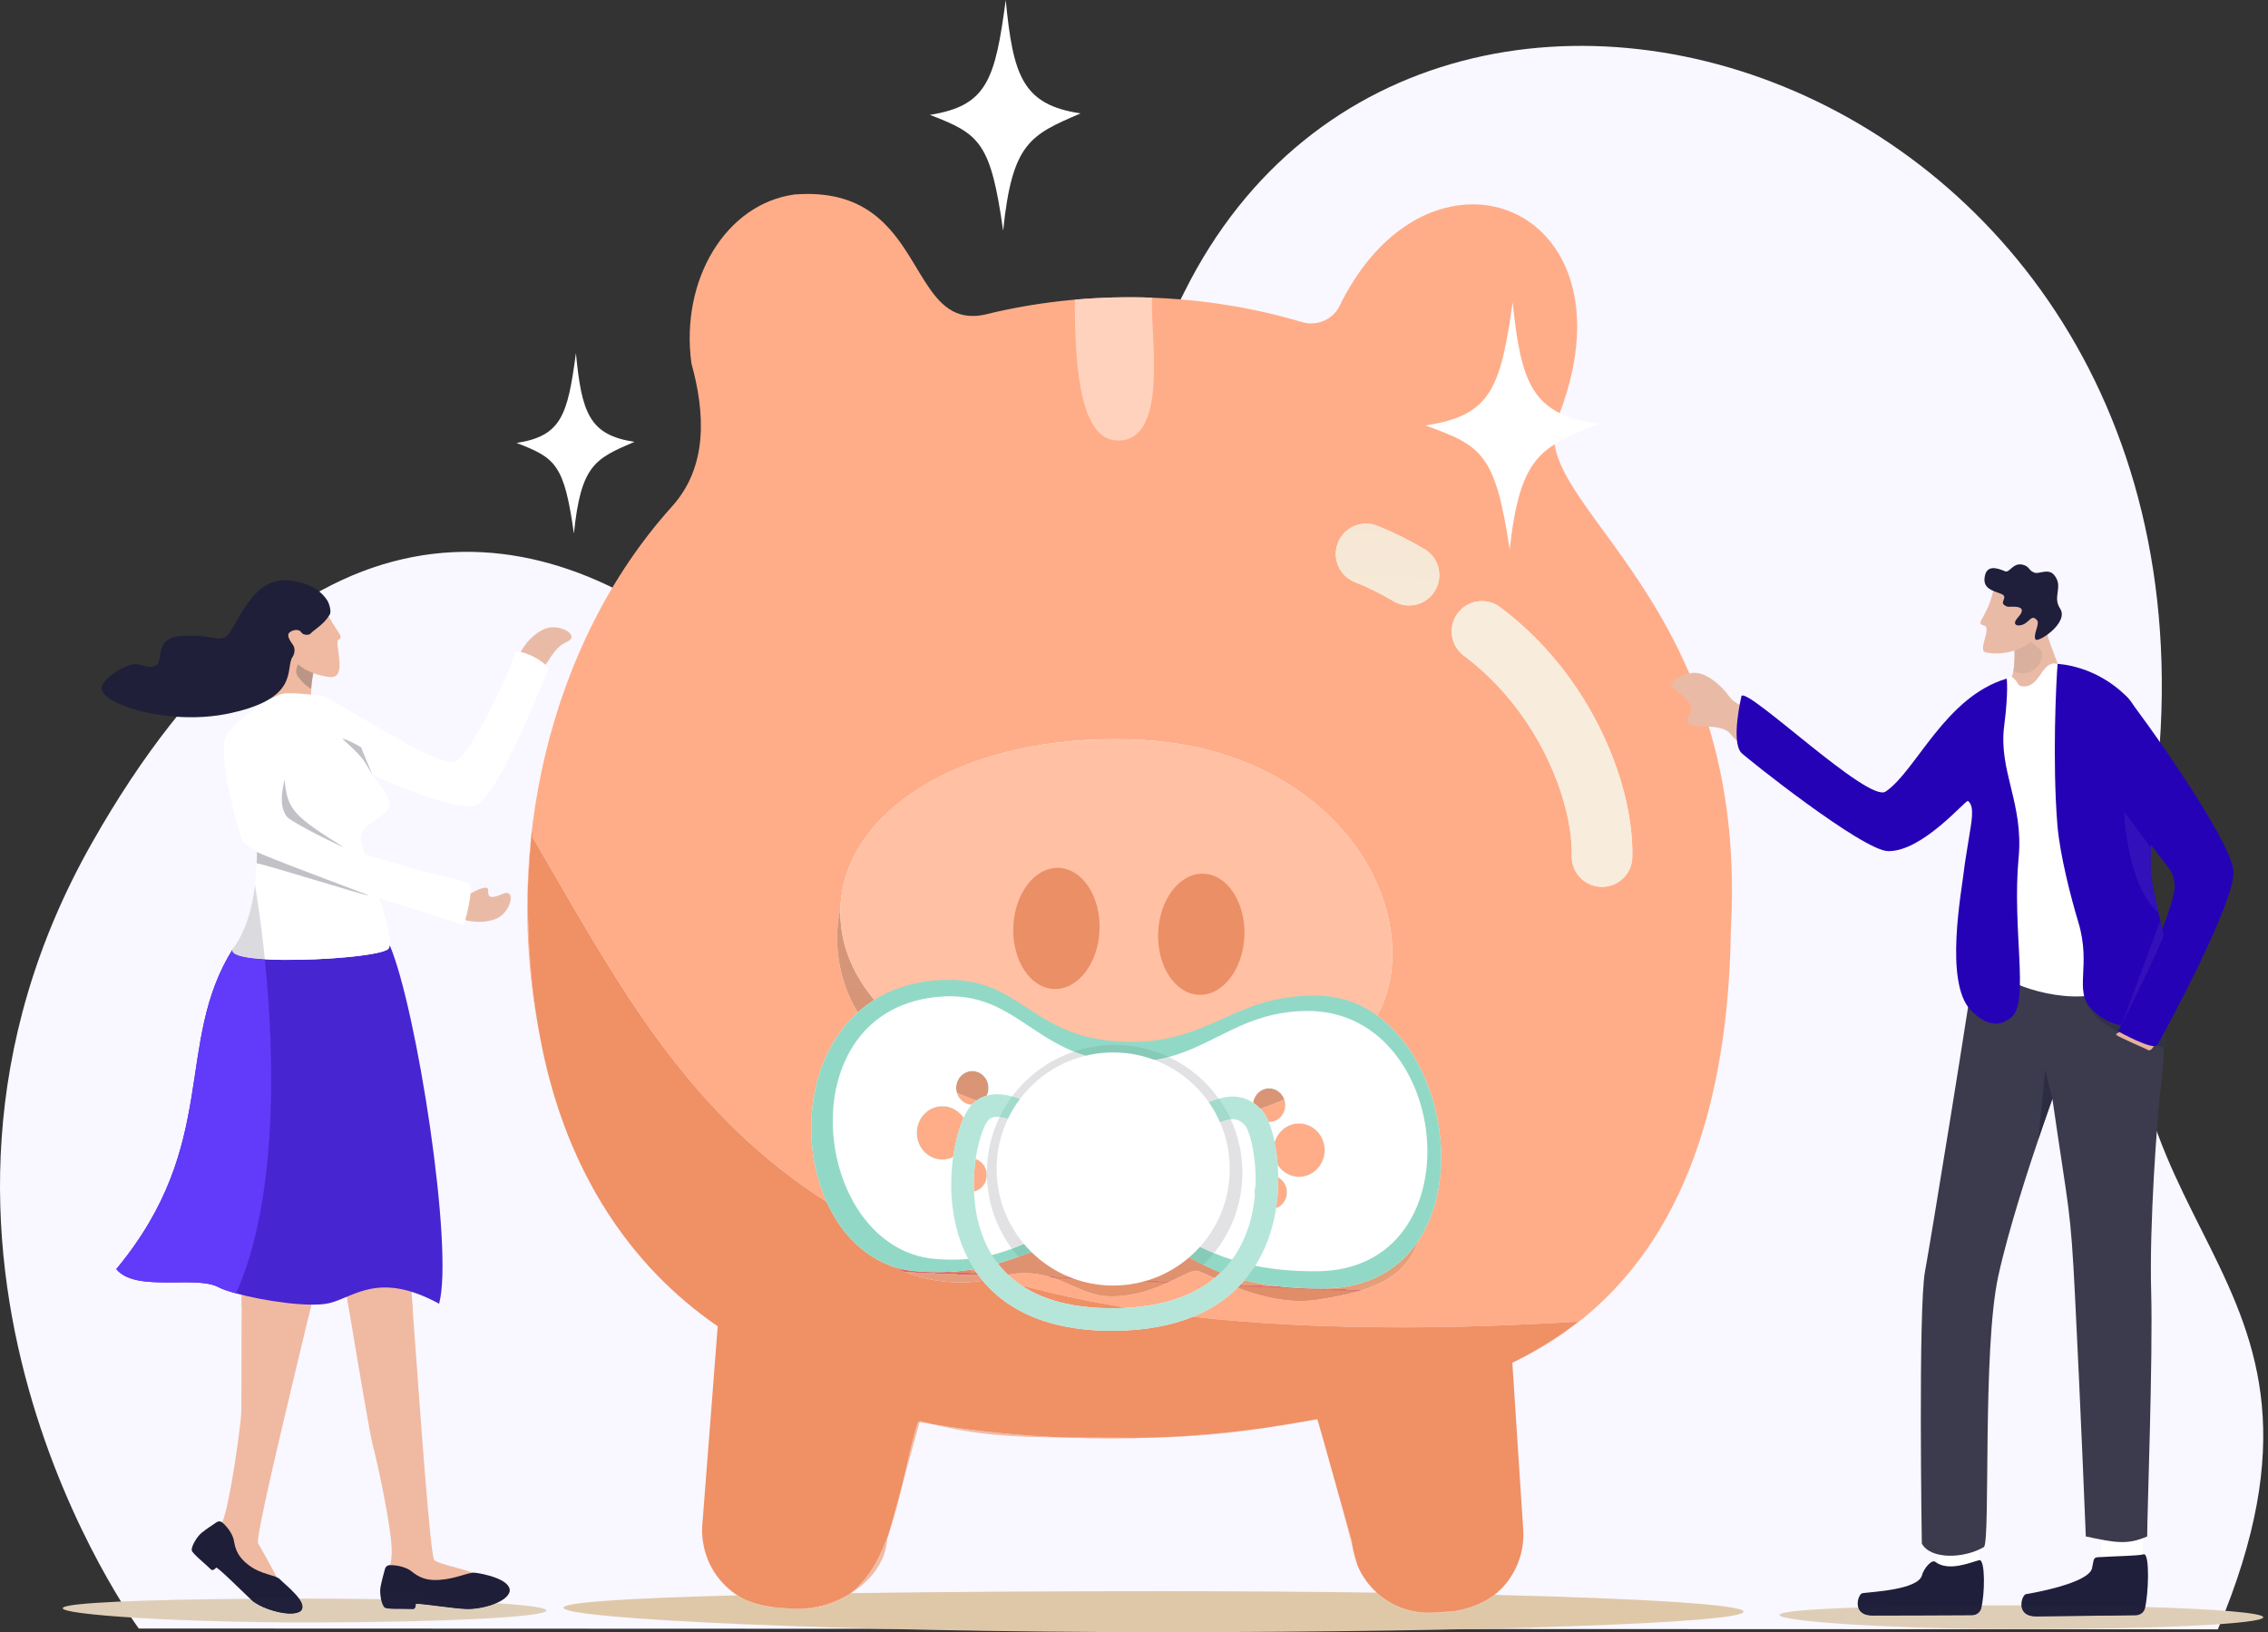 <svg width="371" height="267" viewBox="0 0 371 267" fill="none" xmlns="http://www.w3.org/2000/svg">
<rect x="0" y="0" width="371" height="267" fill="#333333" stroke="none"/>
<path d="M22.704 266.404C22.704 266.404 -22.782 204.721 15.011 137.94C48.544 78.686 87.642 82.736 116.326 106.781C128.543 117.024 163.766 108.044 193.745 47.751C234.629 -34.471 376.347 15.397 350.508 141.899C338.003 203.117 388.564 205.341 362.801 266.535L22.704 266.404Z" fill="#F9F7FF"/>
<path d="M190.193 267C137.715 267 92.171 264.852 92.171 262.999C92.171 262.09 103.175 261.422 120.595 260.977C120.917 261.178 121.25 261.361 121.592 261.528C123.056 262.295 124.698 262.785 126.449 262.922L126.835 262.951C127.739 263.062 128.649 263.125 129.54 263.16C129.556 263.16 129.571 263.162 129.588 263.162C129.865 263.179 130.146 263.19 130.427 263.19C130.464 263.19 130.499 263.19 130.535 263.188L130.69 263.192C130.836 263.195 130.98 263.197 131.124 263.197C134.349 263.197 136.902 262.293 138.96 260.762C138.963 260.76 138.965 260.759 138.969 260.757C139.045 260.71 139.121 260.664 139.194 260.618C154.229 260.402 171.786 260.296 190.193 260.296C202.552 260.296 214.359 260.38 225.191 260.531C227.44 262.585 230.425 263.824 233.663 263.824C233.936 263.824 234.212 263.815 234.489 263.798L234.676 263.785C234.681 263.785 234.685 263.785 234.689 263.785C234.798 263.787 234.905 263.789 235.014 263.789C235.924 263.789 236.837 263.72 237.736 263.584C237.741 263.582 237.747 263.582 237.754 263.58C240.235 263.356 242.491 262.423 244.331 260.992C244.338 260.986 244.347 260.98 244.355 260.975L244.371 260.96C244.401 260.94 244.428 260.918 244.456 260.897C269.092 261.502 285.21 262.509 285.21 263.648C285.21 265.499 242.67 267 190.193 267Z" fill="#DFC8A8"/>
<path d="M235.014 263.789C234.905 263.789 234.798 263.787 234.689 263.785C234.685 263.785 234.681 263.785 234.676 263.785L237.44 263.604C237.545 263.598 237.651 263.589 237.754 263.58C237.747 263.582 237.741 263.582 237.736 263.583C236.837 263.72 235.924 263.789 235.014 263.789ZM131.124 263.197C130.98 263.197 130.836 263.195 130.69 263.191L130.534 263.188C130.558 263.188 130.582 263.188 130.606 263.188C133.311 263.16 136.138 262.365 138.573 260.989L138.61 260.965C138.73 260.897 138.85 260.827 138.969 260.756C138.965 260.758 138.963 260.76 138.96 260.762C136.902 262.293 134.349 263.197 131.124 263.197ZM129.588 263.162C129.571 263.162 129.556 263.16 129.54 263.16C128.649 263.125 127.739 263.062 126.835 262.951L129.401 263.149C129.464 263.154 129.525 263.158 129.588 263.162ZM121.592 261.527C121.25 261.361 120.917 261.178 120.595 260.976C120.022 260.618 119.486 260.2 118.996 259.714C119.776 260.42 120.647 261.032 121.592 261.527ZM244.33 260.991C245.545 260.048 246.577 258.889 247.374 257.575C247.361 257.601 247.346 257.625 247.329 257.65C246.593 258.946 245.606 260.026 244.456 260.897C244.428 260.917 244.401 260.94 244.371 260.96L244.354 260.975C244.347 260.98 244.338 260.986 244.33 260.991ZM118.816 259.549C118.781 259.516 118.746 259.483 118.711 259.448C117.857 258.641 117.141 257.715 116.563 256.711L116.557 256.7C116.533 256.659 116.509 256.619 116.485 256.58C116.48 256.569 116.474 256.556 116.467 256.545C116.496 256.597 116.526 256.648 116.555 256.7C116.631 256.824 116.707 256.95 116.783 257.074C116.82 257.135 116.857 257.196 116.901 257.257C116.936 257.31 116.973 257.366 117.008 257.419C117.075 257.521 117.145 257.621 117.217 257.723C117.284 257.817 117.354 257.907 117.424 258C117.495 258.09 117.565 258.183 117.637 258.272C117.783 258.451 117.933 258.625 118.084 258.797L118.105 258.821C118.332 259.072 118.571 259.316 118.816 259.549ZM248.995 253.28C249.002 253.241 249.01 253.202 249.017 253.161C249.01 253.2 249.002 253.241 248.995 253.28ZM221.19 252.755C220.445 249.944 219.327 245.82 218.267 241.974L218.262 241.956C218.251 241.917 218.24 241.88 218.23 241.843L221.126 252.067C221.127 252.091 221.127 252.113 221.133 252.133C221.131 252.158 221.137 252.182 221.137 252.202C221.142 252.248 221.144 252.293 221.15 252.339C221.155 252.427 221.166 252.518 221.176 252.605L221.177 252.638C221.181 252.677 221.187 252.716 221.19 252.755ZM249.093 252.636C249.1 252.575 249.108 252.514 249.115 252.453C249.119 252.416 249.123 252.379 249.126 252.342C249.124 252.35 249.124 252.357 249.124 252.365C249.119 252.431 249.11 252.498 249.102 252.566C249.099 252.59 249.097 252.614 249.093 252.636ZM249.132 252.281C249.136 252.244 249.139 252.206 249.143 252.169C249.147 252.137 249.148 252.108 249.152 252.076L249.15 252.1C249.145 252.159 249.139 252.22 249.132 252.281ZM249.161 251.96C249.161 251.958 249.161 251.954 249.161 251.952C249.163 251.952 249.163 251.95 249.163 251.95C249.163 251.952 249.161 251.956 249.161 251.96ZM249.184 251.544C249.187 251.479 249.189 251.416 249.191 251.351C249.197 251.096 249.195 250.839 249.185 250.58C249.195 250.839 249.197 251.096 249.191 251.35C249.189 251.416 249.187 251.479 249.184 251.544ZM114.849 250.499C114.834 249.804 114.869 249.105 114.967 248.412L114.888 249.414C114.871 249.651 114.856 249.885 114.851 250.118C114.849 250.246 114.849 250.372 114.849 250.499ZM145.528 250.41L147.577 242.976C147.577 242.98 147.577 242.984 147.575 242.985C146.991 245.481 146.348 248.018 145.53 250.407C145.53 250.409 145.53 250.409 145.528 250.41ZM249.147 249.93V249.917C249.147 249.92 249.147 249.924 249.147 249.926V249.93ZM248.568 241.037L248.512 240.19C248.514 240.229 248.518 240.268 248.52 240.305L248.566 241.018C248.566 241.024 248.566 241.031 248.568 241.037ZM248.361 237.862L248.096 233.812L248.111 234.035L248.278 236.583L248.361 237.86V237.862ZM181.719 235.309C179.222 235.309 176.729 235.259 174.245 235.157C176.794 235.178 179.564 235.176 182.668 235.189C182.797 235.191 182.93 235.193 183.064 235.193C183.119 235.193 183.176 235.193 183.234 235.193C183.565 235.196 183.897 235.198 184.234 235.2C184.288 235.2 184.343 235.202 184.398 235.202C184.448 235.202 184.498 235.2 184.548 235.2C184.602 235.202 184.657 235.202 184.713 235.202C184.763 235.202 184.813 235.202 184.862 235.202C185.025 235.202 185.188 235.202 185.349 235.202C185.8 235.202 186.242 235.2 186.68 235.196C186.891 235.194 187.096 235.194 187.303 235.193C187.697 235.185 188.089 235.183 188.473 235.174C188.708 235.169 188.941 235.165 189.172 235.159C189.198 235.157 189.222 235.157 189.248 235.157C189.228 235.157 189.207 235.159 189.187 235.159H189.172C186.687 235.259 184.201 235.309 181.719 235.309ZM207.184 233.542C207.274 233.529 207.365 233.514 207.457 233.499C207.951 233.421 208.446 233.346 208.949 233.262C208.997 233.255 209.042 233.249 209.088 233.242C209.382 233.194 209.678 233.144 209.972 233.096C210.271 233.046 210.569 233 210.866 232.948C211.242 232.885 211.619 232.821 211.998 232.758C212.342 232.699 212.688 232.641 213.037 232.582C213.153 232.562 213.272 232.543 213.392 232.521C213.46 232.508 213.532 232.495 213.605 232.484C213.996 232.417 214.394 232.349 214.795 232.281C215.023 232.24 215.257 232.199 215.49 232.16V232.164H215.489C212.784 232.682 210.055 233.135 207.309 233.523C207.289 233.525 207.267 233.53 207.246 233.534C207.224 233.536 207.204 233.54 207.184 233.542ZM152.484 232.967C152.482 232.965 152.478 232.965 152.476 232.965L152.465 232.963C151.813 232.858 151.118 232.747 150.43 232.628L150.478 232.453C151.154 232.636 151.816 232.806 152.465 232.961L152.478 232.965C152.48 232.965 152.482 232.965 152.484 232.967ZM247.971 231.902L247.387 222.937V222.938L247.431 223.599C247.44 223.745 247.453 223.911 247.464 224.098C247.475 224.284 247.49 224.492 247.503 224.717L247.527 225.068C247.547 225.372 247.568 225.703 247.592 226.057L247.619 226.496L247.649 226.954L247.682 227.435L247.747 228.454L247.782 228.988C247.814 229.439 247.843 229.907 247.875 230.387L247.891 230.68L247.95 231.569L247.971 231.902ZM116.707 225.967C116.709 225.952 116.709 225.937 116.711 225.924L116.884 223.671L117.029 221.818L117.09 221.003L117.199 219.605L117.267 218.745L117.339 217.804L117.404 216.969V216.967H117.406L116.884 223.671L116.707 225.967ZM247.956 222.65C251.739 220.727 255.139 218.57 258.197 216.188L258.173 216.192C247.777 216.828 238.118 217.135 229.127 217.135C216.552 217.135 205.281 216.536 195.144 215.404C195.233 215.369 195.323 215.331 195.412 215.294C198.091 214.166 200.315 212.681 202.12 210.965C202.225 210.866 202.327 210.766 202.428 210.666C205.388 211.786 209.016 212.82 212.734 212.82C213.699 212.82 214.669 212.75 215.636 212.594C223.696 211.3 229.645 209.608 232.037 202.934C239.104 192.27 235.641 173.678 225.308 166.159C225.483 165.808 225.65 165.454 225.809 165.094C226.617 163.411 227.179 161.587 227.487 159.619C227.58 159.059 227.645 158.497 227.685 157.931C227.709 157.619 227.728 157.301 227.741 156.981C228.393 140.754 213.172 122.081 185.728 120.979C184.587 120.933 183.459 120.91 182.344 120.91C156.642 120.91 138.107 132.917 137.482 148.469C137.48 148.525 137.479 148.58 137.477 148.636C137.188 149.861 137.016 151.115 136.965 152.394C136.774 157.151 137.917 161.616 140.318 165.617C132.047 173.073 130.791 186.807 135.225 196.624C129.719 193.109 124.89 189.23 120.553 185.056C119.554 184.093 118.58 183.115 117.629 182.122C117.042 181.502 116.457 180.881 115.89 180.254L115.888 180.251C108.304 171.935 102.24 162.659 96.407 152.888C95.462 151.302 94.519 149.704 93.583 148.098C91.439 144.429 89.303 140.71 87.106 136.955C87.105 136.169 87.084 135.836 87.05 135.836C86.887 135.836 86.423 143.503 86.345 145.356L86.344 145.409C86.344 145.43 86.343 145.45 86.34 145.468L86.335 145.696C86.331 145.975 86.331 146.251 86.334 146.528C86.333 146.713 86.332 146.899 86.331 147.084C86.332 147.175 86.333 147.266 86.334 147.352C86.336 147.661 86.338 147.966 86.341 148.273C86.345 148.746 86.353 149.22 86.366 149.689C86.366 149.845 86.368 150 86.374 150.157C86.375 150.211 86.374 150.264 86.379 150.318C86.383 150.531 86.388 150.741 86.398 150.952C86.403 151.137 86.411 151.327 86.416 151.512C86.421 151.679 86.426 151.845 86.432 152.011C86.442 152.348 86.456 152.681 86.472 153.01C86.479 153.245 86.492 153.479 86.505 153.711C86.512 153.929 86.525 154.149 86.535 154.365C86.561 154.835 86.59 155.304 86.621 155.772V155.776C86.697 156.944 86.789 158.103 86.895 159.252C86.895 159.268 86.897 159.285 86.9 159.3C86.925 159.546 86.949 159.791 86.974 160.035C87.005 160.385 87.042 160.732 87.08 161.078C87.102 161.3 87.127 161.524 87.152 161.746C87.167 161.881 87.182 162.014 87.2 162.149C87.228 162.398 87.258 162.648 87.291 162.894C87.36 163.445 87.432 163.992 87.507 164.539C87.517 164.63 87.53 164.72 87.543 164.809C87.59 165.144 87.639 165.478 87.692 165.809C87.734 166.089 87.776 166.366 87.82 166.643C87.878 167.013 87.936 167.383 88 167.753C88.084 168.261 88.175 168.771 88.269 169.276C88.293 169.4 88.314 169.524 88.338 169.646C88.368 169.803 88.398 169.956 88.427 170.11C88.554 170.761 88.684 171.406 88.822 172.047C88.825 172.062 88.828 172.081 88.833 172.099C88.866 172.258 88.901 172.417 88.94 172.578C88.958 172.683 88.983 172.785 89.008 172.89C89.024 172.966 89.04 173.042 89.06 173.118C89.128 173.416 89.196 173.711 89.265 174.005C89.267 174.029 89.273 174.055 89.281 174.079C89.342 174.325 89.399 174.577 89.46 174.822C89.487 174.935 89.515 175.05 89.545 175.161C89.606 175.41 89.669 175.656 89.733 175.902L89.741 175.934C89.849 176.359 89.962 176.78 90.079 177.2C90.109 177.32 90.142 177.44 90.179 177.559C90.209 177.673 90.24 177.788 90.273 177.903H90.276C90.312 178.036 90.348 178.169 90.387 178.298C90.424 178.424 90.46 178.555 90.499 178.681C90.557 178.884 90.619 179.086 90.68 179.287L90.731 179.452C90.862 179.881 90.993 180.308 91.131 180.735C91.215 181.003 91.302 181.271 91.389 181.541C91.44 181.698 91.499 181.85 91.55 182.003C91.57 182.064 91.589 182.122 91.609 182.179C91.64 182.27 91.674 182.356 91.705 182.445C91.798 182.713 91.891 182.983 91.984 183.251C92.058 183.458 92.132 183.664 92.207 183.867C90.46 179.158 89.147 174.26 88.266 169.276H88.269C82.266 139.116 89.714 105.412 109.787 83.005C115.871 76.398 115.335 67.514 113.1 59.427C111.249 45.683 118.805 33.318 129.978 31.813C130.721 31.756 131.437 31.728 132.123 31.728C133.422 31.728 134.62 31.828 135.731 32.013C140.174 32.75 143.188 34.86 145.501 37.439C148.768 41.087 150.637 45.668 153.168 48.637C154.455 50.148 155.913 51.241 157.82 51.577C158.224 51.649 158.652 51.688 159.101 51.688C159.731 51.688 160.408 51.612 161.136 51.455C165.71 50.322 170.41 49.532 175.163 49.081C175.385 49.059 175.605 49.039 175.829 49.02C176.066 49 176.301 48.978 176.539 48.959C176.778 48.939 177.014 48.92 177.253 48.904C177.476 48.889 177.704 48.87 177.929 48.855C177.953 48.852 177.976 48.85 178 48.85C178.003 48.85 178.005 48.85 178.009 48.85C178.27 48.831 178.532 48.819 178.795 48.802C180.771 48.687 182.753 48.63 184.733 48.63C185.979 48.63 187.223 48.652 188.468 48.698C191.415 48.806 194.356 49.044 197.274 49.407C202.622 50.074 207.892 51.169 212.974 52.688C213.471 52.836 213.976 52.906 214.477 52.906C216.293 52.906 218.027 51.965 218.979 50.34C220.491 47.195 222.218 44.52 224.084 42.288C227.709 37.953 231.862 35.294 235.988 34.128C237.649 33.658 239.303 33.429 240.919 33.429C253.175 33.429 263.128 46.607 255.1 67.684C251.65 74.525 258.757 81.462 266.698 93.017C275.232 105.432 284.731 123.181 283.143 151.877C283.078 156.645 282.812 161.407 282.298 166.094C279.675 189.85 270.565 211.681 247.956 222.65ZM242.422 98.331C240.914 98.331 239.424 99.018 238.451 100.318C236.813 102.509 237.262 105.613 239.451 107.251C242.437 109.483 245.042 112.058 247.272 114.82C250.615 118.96 253.105 123.528 254.734 127.886C255.549 130.064 256.148 132.186 256.54 134.161C256.932 136.132 257.113 137.957 257.113 139.515C257.113 139.682 257.111 139.842 257.108 140.001C257.041 142.736 259.202 145.008 261.937 145.075C261.978 145.077 262.02 145.077 262.061 145.077C264.74 145.077 266.944 142.939 267.01 140.245C267.016 140.003 267.019 139.761 267.019 139.515C267.017 136.435 266.557 133.122 265.672 129.67C265.006 127.084 264.094 124.421 262.933 121.748C261.19 117.736 258.884 113.694 255.973 109.865C253.061 106.04 249.542 102.427 245.384 99.318C244.493 98.652 243.452 98.331 242.422 98.331ZM223.466 85.666C221.492 85.666 219.626 86.855 218.857 88.802C217.853 91.346 219.101 94.222 221.645 95.226C223.764 96.064 225.879 97.116 227.959 98.349C228.752 98.82 229.623 99.042 230.481 99.042C232.172 99.042 233.82 98.177 234.746 96.617C236.142 94.263 235.365 91.225 233.012 89.829C230.523 88.354 227.942 87.064 225.284 86.013C224.686 85.779 224.071 85.666 223.466 85.666ZM115.962 215.937C112.484 213.434 109.33 210.616 106.494 207.543C109.328 210.586 112.479 213.387 115.962 215.937ZM184.35 213.936C180.07 213.241 176.014 212.441 172.165 211.54L172.159 211.539C170.408 211.13 168.702 210.699 167.036 210.25C166.315 209.764 165.659 209.242 165.06 208.689C165.002 208.636 164.943 208.582 164.886 208.529C165.871 208.346 166.786 208.266 167.642 208.266C173.524 208.266 176.713 212.003 181.529 212.058C181.599 212.06 181.671 212.06 181.742 212.06C185.354 212.06 188.373 211.013 190.718 209.967C193.06 208.921 194.73 207.874 195.639 207.874C195.711 207.874 195.78 207.88 195.843 207.894C196.335 208.002 197.322 208.473 198.671 209.085C197.03 210.438 195.007 211.594 192.487 212.454C190.207 213.228 187.517 213.757 184.35 213.936ZM208.74 197.654C208.99 196.04 209.095 194.459 209.095 192.956C209.095 192.834 209.093 192.712 209.093 192.59C209.944 193.05 210.524 193.975 210.524 195.041C210.524 196.252 209.779 197.278 208.74 197.654ZM205.276 195.592C205.24 195.413 205.222 195.23 205.222 195.041C205.222 194.716 205.276 194.404 205.375 194.115C205.355 194.601 205.322 195.095 205.276 195.592ZM159.321 194.921C159.304 194.531 159.297 194.145 159.297 193.76C159.297 192.296 159.411 190.883 159.602 189.587C160.626 189.931 161.377 190.906 161.434 192.072V192.105C161.434 192.159 161.436 192.211 161.436 192.263C161.416 193.573 160.513 194.664 159.321 194.921ZM212.499 192.521C211.042 192.521 209.759 191.747 209.006 190.573C208.907 189.218 208.727 187.958 208.496 186.831C209.034 185.061 210.622 183.776 212.499 183.776C214.817 183.776 216.696 185.734 216.696 188.151C216.696 190.562 214.817 192.521 212.499 192.521ZM154.159 189.695C151.84 189.695 149.96 187.735 149.96 185.32C149.96 182.904 151.84 180.95 154.159 180.95C155.599 180.95 156.871 181.706 157.627 182.858C157.468 183.209 157.319 183.584 157.174 183.985C156.723 185.23 156.335 186.712 156.054 188.365C156.002 188.67 155.954 188.981 155.91 189.295C155.377 189.55 154.784 189.695 154.159 189.695ZM92.893 185.675C92.863 185.601 92.834 185.524 92.804 185.446C92.705 185.191 92.609 184.932 92.51 184.675C92.507 184.668 92.504 184.658 92.501 184.651C92.504 184.66 92.507 184.668 92.51 184.675C92.637 185.01 92.764 185.344 92.893 185.675ZM207.603 183.555C207.585 183.555 207.568 183.553 207.551 183.553C207.55 183.547 207.548 183.543 207.546 183.538C207.398 183.179 207.246 182.85 207.074 182.545C206.902 182.24 206.719 181.957 206.468 181.678C206.372 181.571 206.272 181.465 206.172 181.366C207.533 180.907 208.84 180.397 210.095 179.838C210.201 180.134 210.258 180.456 210.258 180.791C210.258 182.318 209.069 183.555 207.603 183.555ZM158.951 180.726C157.794 180.68 156.825 179.861 156.509 178.749C157.546 179.201 158.622 179.628 159.737 180.029C159.458 180.23 159.193 180.463 158.951 180.726Z" fill="#FFAD88"/>
<path d="M139.15 260.618C142.182 258.275 144.116 254.559 145.529 250.41L145.12 251.895V251.897C144.839 255.534 142.424 258.603 139.194 260.618C139.18 260.618 139.167 260.618 139.15 260.618ZM225.206 260.533C225.201 260.531 225.197 260.531 225.191 260.531C223.919 259.368 222.884 257.945 222.172 256.336C222.117 256.212 222.061 256.083 222.011 255.955C221.902 255.687 221.804 255.412 221.714 255.132C221.677 255.025 221.642 254.912 221.61 254.803C221.601 254.779 221.597 254.755 221.592 254.731C221.579 254.702 221.571 254.668 221.562 254.639C221.538 254.544 221.514 254.452 221.492 254.354C221.46 254.234 221.431 254.114 221.403 253.994L221.401 253.981C221.386 253.921 221.373 253.86 221.359 253.799C221.349 253.74 221.335 253.679 221.325 253.616C221.309 253.529 221.292 253.439 221.277 253.352C221.268 253.306 221.261 253.263 221.255 253.219C221.237 253.113 221.222 253.008 221.209 252.901C221.203 252.869 221.198 252.84 221.198 252.81C221.196 252.792 221.194 252.773 221.19 252.755C221.192 252.757 221.192 252.759 221.192 252.76C221.605 254.319 221.904 255.476 222.013 255.951L222.011 255.957C222.061 256.081 222.117 256.212 222.174 256.338C222.215 256.43 222.257 256.523 222.302 256.613C222.329 256.674 222.359 256.735 222.388 256.795C222.425 256.87 222.461 256.946 222.503 257.02C222.533 257.081 222.566 257.14 222.597 257.201C223.278 258.457 224.163 259.583 225.206 260.533ZM118.996 259.714C118.937 259.66 118.876 259.605 118.816 259.549C118.853 259.581 118.889 259.614 118.924 259.645H118.926C118.944 259.664 118.961 259.682 118.981 259.697C118.987 259.703 118.99 259.708 118.996 259.714ZM247.374 257.575C247.383 257.558 247.394 257.54 247.403 257.523C248.034 256.478 248.503 255.341 248.805 254.164C248.838 254.031 248.868 253.899 248.897 253.768C248.927 253.635 248.954 253.502 248.98 253.369C248.98 253.365 248.982 253.361 248.982 253.356C248.971 253.422 248.958 253.487 248.943 253.552C248.655 254.994 248.117 256.351 247.374 257.575ZM116.467 256.545C116.291 256.236 116.128 255.916 115.98 255.589C115.962 255.547 115.942 255.504 115.923 255.462C115.875 255.351 115.831 255.241 115.784 255.132C115.733 255.009 115.685 254.887 115.64 254.763C115.585 254.628 115.538 254.487 115.49 254.347C115.485 254.324 115.476 254.304 115.47 254.28C115.437 254.177 115.404 254.075 115.372 253.971L115.357 253.927C115.352 253.908 115.35 253.89 115.344 253.875C115.317 253.779 115.289 253.679 115.263 253.583C115.25 253.537 115.239 253.492 115.228 253.45C115.222 253.428 115.217 253.407 115.215 253.387C115.178 253.245 115.148 253.102 115.119 252.962C115.11 252.934 115.104 252.906 115.1 252.881C115.089 252.842 115.08 252.801 115.074 252.762C115.008 252.428 114.958 252.091 114.923 251.749C114.919 251.712 114.914 251.673 114.912 251.638C114.908 251.62 114.906 251.601 114.906 251.583C114.871 251.25 114.854 250.91 114.851 250.569C114.851 250.545 114.851 250.523 114.849 250.499C114.851 250.52 114.851 250.538 114.851 250.558V250.569C114.853 250.636 114.853 250.704 114.856 250.771C114.939 252.792 115.49 254.787 116.467 256.545ZM249.017 253.162C249.027 253.097 249.038 253.032 249.047 252.967C249.063 252.858 249.08 252.747 249.093 252.636C249.089 252.668 249.086 252.699 249.082 252.731C249.063 252.875 249.041 253.019 249.017 253.162ZM249.126 252.343C249.126 252.331 249.128 252.322 249.128 252.311C249.13 252.302 249.13 252.291 249.132 252.282C249.13 252.302 249.128 252.322 249.126 252.343ZM249.152 252.076L249.154 252.061C249.156 252.026 249.16 251.993 249.161 251.96C249.16 251.999 249.156 252.037 249.152 252.076ZM249.163 251.951C249.167 251.893 249.171 251.836 249.173 251.777C249.176 251.756 249.176 251.736 249.176 251.718C249.178 251.658 249.182 251.601 249.184 251.544C249.182 251.601 249.18 251.658 249.176 251.716C249.174 251.793 249.171 251.873 249.163 251.951ZM249.186 250.581C249.18 250.468 249.174 250.353 249.167 250.24L249.156 250.065C249.152 250.028 249.15 249.987 249.147 249.939V249.93L249.167 250.24C249.174 250.355 249.18 250.468 249.186 250.581ZM249.147 249.917C249.141 249.871 249.137 249.821 249.136 249.765L249.099 249.203C249.091 249.114 249.087 249.02 249.08 248.922L249.062 248.613C249.039 248.288 249.014 247.922 248.99 247.519L248.977 247.317C248.965 247.179 248.958 247.036 248.947 246.888C248.927 246.598 248.908 246.293 248.888 245.971C248.877 245.812 248.866 245.65 248.856 245.481L248.823 244.973C248.812 244.801 248.799 244.625 248.788 244.446C248.777 244.269 248.766 244.087 248.753 243.903L248.699 243.063C248.684 242.873 248.673 242.679 248.66 242.485L248.622 241.895C248.605 241.612 248.585 241.327 248.568 241.037L249.147 249.917ZM114.967 248.412V248.406L116.707 225.967C116.683 226.291 116.657 226.616 116.633 226.941L116.592 227.453C116.089 233.967 115.551 240.95 115.104 246.65L114.967 248.406C114.967 248.408 114.967 248.41 114.967 248.412ZM147.577 242.976C148.453 239.221 149.195 235.555 150.178 232.588C150.262 232.601 150.345 232.615 150.428 232.628C150.428 232.628 150.428 232.628 150.43 232.628L150.428 232.632L147.577 242.976ZM218.23 241.843L215.49 232.164H215.492C215.866 233.331 217.005 237.387 218.23 241.843ZM248.513 240.19C248.503 240.046 248.492 239.902 248.483 239.757L248.361 237.862L248.513 240.19ZM174.245 235.158C165.967 235.095 160.02 234.801 152.484 232.967C159.572 234.128 166.866 234.862 174.243 235.158H174.245ZM189.248 235.158C195.253 234.914 201.252 234.377 207.184 233.542C205.766 233.762 204.353 233.963 202.911 234.146C202.401 234.213 201.883 234.274 201.363 234.333C201.171 234.357 200.977 234.379 200.785 234.4C200.576 234.424 200.365 234.449 200.151 234.47C199.583 234.529 199.01 234.588 198.429 234.64C198.241 234.658 198.054 234.675 197.864 234.692L197.825 234.694C197.623 234.714 197.42 234.729 197.215 234.745C197.155 234.751 197.093 234.755 197.03 234.76C196.825 234.777 196.617 234.793 196.41 234.81L196.407 234.808C196.116 234.832 195.824 234.853 195.53 234.873C195.497 234.877 195.464 234.878 195.431 234.88C195.098 234.902 194.765 234.926 194.425 234.945C193.221 235.021 191.973 235.076 190.666 235.121C190.428 235.126 190.184 235.134 189.938 235.139C189.904 235.141 189.873 235.143 189.841 235.143C189.836 235.143 189.83 235.143 189.823 235.143C189.633 235.15 189.44 235.154 189.248 235.158ZM248.097 233.812L248.071 233.44L247.971 231.902L248.097 233.812ZM247.387 222.937L247.385 222.924C247.562 222.842 247.738 222.757 247.913 222.672C247.926 222.665 247.943 222.658 247.956 222.65C247.767 222.746 247.577 222.842 247.387 222.937ZM117.404 216.967H117.402V216.965C116.916 216.627 116.437 216.285 115.962 215.937C116.065 216.011 116.167 216.085 116.271 216.159C116.644 216.429 117.023 216.691 117.404 216.95V216.967ZM106.494 207.543C102.948 203.737 99.901 199.553 97.329 195.014C97.152 194.703 96.98 194.391 96.81 194.078C96.466 193.453 96.135 192.823 95.811 192.185C95.651 191.867 95.49 191.545 95.331 191.224C95.164 190.878 94.998 190.532 94.835 190.188C94.672 189.839 94.51 189.491 94.351 189.14C94.245 188.907 94.146 188.67 94.041 188.434C93.963 188.254 93.883 188.077 93.806 187.898C93.596 187.404 93.388 186.908 93.183 186.409C93.163 186.357 93.143 186.302 93.12 186.252L93.103 186.211C93.032 186.034 92.963 185.855 92.893 185.675C92.897 185.686 92.901 185.696 92.905 185.707C96.067 193.631 100.5 200.982 106.252 207.281C106.333 207.37 106.413 207.456 106.494 207.543ZM92.501 184.651C92.474 184.579 92.447 184.509 92.419 184.437C92.447 184.509 92.475 184.579 92.501 184.651ZM92.362 184.289C92.353 184.265 92.345 184.241 92.335 184.217C92.292 184.1 92.249 183.984 92.207 183.867C92.241 183.961 92.275 184.054 92.31 184.146C92.319 184.168 92.327 184.192 92.335 184.215C92.345 184.239 92.354 184.263 92.362 184.289Z" fill="#EFBCA4"/>
<path d="M233.663 263.824C230.425 263.824 227.439 262.585 225.191 260.531C225.197 260.531 225.201 260.531 225.206 260.533C227.452 262.576 230.429 263.811 233.655 263.811C233.931 263.811 234.21 263.802 234.489 263.783C234.543 263.783 234.598 263.785 234.652 263.785C234.661 263.785 234.668 263.785 234.676 263.785L234.489 263.798C234.212 263.815 233.936 263.824 233.663 263.824ZM237.754 263.58C240.15 263.218 242.452 262.373 244.33 260.992C242.491 262.423 240.235 263.356 237.754 263.58ZM130.427 263.19C130.146 263.19 129.865 263.179 129.588 263.162C129.904 263.175 130.218 263.184 130.529 263.188H130.534C130.499 263.19 130.464 263.19 130.427 263.19ZM126.835 262.951L126.449 262.922C124.698 262.785 123.056 262.295 121.592 261.528C121.606 261.535 121.621 261.543 121.636 261.548C121.656 261.561 121.677 261.57 121.695 261.579C123.27 262.328 125.042 262.733 126.829 262.951C126.831 262.951 126.833 262.951 126.835 262.951ZM138.969 260.757C139.03 260.711 139.091 260.664 139.15 260.618C139.167 260.618 139.18 260.618 139.194 260.618C139.12 260.664 139.045 260.711 138.969 260.757Z" fill="#E2B39D"/>
<path d="M233.655 263.811C230.429 263.811 227.453 262.576 225.206 260.533C224.164 259.582 223.278 258.457 222.598 257.201C222.566 257.14 222.533 257.081 222.503 257.02C222.461 256.946 222.426 256.87 222.389 256.794C222.359 256.735 222.329 256.674 222.302 256.613C222.257 256.523 222.215 256.43 222.174 256.338C222.117 256.212 222.061 256.081 222.011 255.957L222.013 255.951C221.904 255.476 221.605 254.319 221.192 252.76C221.192 252.758 221.192 252.757 221.191 252.755C221.187 252.716 221.181 252.677 221.178 252.638L221.176 252.605C221.167 252.518 221.155 252.427 221.15 252.339C221.144 252.293 221.143 252.248 221.137 252.202C221.137 252.182 221.131 252.158 221.133 252.134C221.128 252.113 221.128 252.091 221.126 252.067L218.231 241.843C217.005 237.387 215.866 233.331 215.492 232.164H215.491V232.161C215.258 232.199 215.023 232.24 214.795 232.281C214.394 232.349 213.997 232.418 213.605 232.484C213.533 232.495 213.461 232.508 213.392 232.521C213.272 232.543 213.154 232.562 213.037 232.582C212.688 232.641 212.342 232.699 211.998 232.758C211.619 232.821 211.242 232.885 210.867 232.948C210.569 233 210.271 233.046 209.972 233.096C209.678 233.144 209.382 233.194 209.088 233.242C209.042 233.249 208.997 233.255 208.949 233.262C208.447 233.346 207.951 233.421 207.457 233.499C207.365 233.514 207.274 233.529 207.184 233.542C201.253 234.377 195.253 234.913 189.248 235.157C189.222 235.157 189.198 235.157 189.172 235.159C188.941 235.165 188.708 235.169 188.474 235.174C188.089 235.183 187.697 235.185 187.303 235.193C187.096 235.194 186.891 235.194 186.68 235.196C186.242 235.2 185.8 235.202 185.349 235.202C185.188 235.202 185.025 235.202 184.863 235.202C184.813 235.202 184.763 235.202 184.713 235.202C184.658 235.202 184.602 235.202 184.548 235.2C184.499 235.2 184.449 235.202 184.399 235.202C184.343 235.202 184.288 235.2 184.234 235.2C183.898 235.198 183.565 235.196 183.234 235.193C183.177 235.193 183.119 235.193 183.064 235.193C182.931 235.193 182.798 235.191 182.668 235.189C179.564 235.176 176.794 235.178 174.245 235.157H174.243C166.866 234.862 159.572 234.128 152.484 232.967C152.482 232.965 152.48 232.965 152.479 232.965L152.466 232.961C151.817 232.806 151.155 232.636 150.478 232.453L150.43 232.628C150.428 232.628 150.428 232.628 150.428 232.628C150.345 232.615 150.262 232.601 150.179 232.588C149.195 235.555 148.454 239.221 147.577 242.976L145.529 250.41C144.116 254.559 142.182 258.275 139.15 260.618C139.091 260.664 139.03 260.71 138.969 260.757C138.851 260.827 138.731 260.897 138.61 260.965L138.573 260.989C136.138 262.365 133.312 263.16 130.607 263.188C130.583 263.188 130.559 263.188 130.535 263.188H130.529C130.218 263.184 129.904 263.175 129.588 263.162C129.525 263.158 129.464 263.154 129.401 263.149L126.835 262.951C126.833 262.951 126.831 262.951 126.83 262.951C125.042 262.733 123.271 262.328 121.695 261.579C121.677 261.57 121.657 261.561 121.636 261.548C121.621 261.542 121.607 261.535 121.592 261.527C120.647 261.032 119.776 260.42 118.996 259.714C118.991 259.708 118.987 259.703 118.981 259.697C118.961 259.682 118.944 259.664 118.926 259.645H118.924C118.889 259.614 118.854 259.581 118.817 259.549C118.571 259.316 118.332 259.072 118.105 258.821L118.085 258.797C117.933 258.625 117.783 258.451 117.637 258.272C117.565 258.183 117.495 258.09 117.425 258C117.354 257.907 117.284 257.817 117.217 257.723C117.145 257.621 117.075 257.521 117.009 257.419C116.973 257.366 116.936 257.31 116.901 257.257C116.857 257.196 116.82 257.135 116.783 257.074C116.707 256.95 116.631 256.824 116.556 256.7C116.526 256.648 116.496 256.597 116.467 256.545C115.491 254.787 114.94 252.792 114.856 250.771C114.853 250.704 114.853 250.636 114.851 250.569V250.558C114.851 250.538 114.851 250.519 114.849 250.499C114.849 250.372 114.849 250.246 114.851 250.118C114.856 249.885 114.871 249.651 114.888 249.414L114.967 248.412C114.967 248.41 114.967 248.408 114.967 248.406L115.104 246.65C115.552 240.95 116.09 233.967 116.593 227.453L116.633 226.941C116.657 226.616 116.683 226.29 116.707 225.967L116.885 223.671L117.406 216.967H117.404V216.95C117.023 216.691 116.644 216.429 116.271 216.159C116.167 216.085 116.066 216.011 115.962 215.937C112.479 213.387 109.328 210.586 106.494 207.543C106.413 207.456 106.333 207.369 106.252 207.281C100.5 200.982 96.067 193.631 92.905 185.707C92.901 185.696 92.897 185.686 92.893 185.675C92.765 185.344 92.638 185.01 92.511 184.675C92.508 184.668 92.505 184.66 92.502 184.651C92.475 184.579 92.448 184.509 92.419 184.436C92.404 184.396 92.388 184.357 92.372 184.316C92.368 184.307 92.365 184.298 92.362 184.289C92.354 184.263 92.345 184.239 92.336 184.215C92.327 184.192 92.319 184.168 92.311 184.146C92.276 184.054 92.241 183.961 92.207 183.867C92.132 183.664 92.058 183.458 91.984 183.251C91.891 182.983 91.798 182.713 91.705 182.445C91.674 182.357 91.64 182.27 91.609 182.179C91.589 182.122 91.57 182.064 91.55 182.003C91.5 181.85 91.44 181.698 91.389 181.541C91.302 181.271 91.215 181.003 91.132 180.735C90.994 180.308 90.862 179.881 90.731 179.452L90.68 179.287C90.619 179.086 90.558 178.884 90.499 178.681C90.46 178.555 90.424 178.424 90.388 178.298C90.349 178.169 90.312 178.036 90.276 177.903H90.273C90.24 177.788 90.209 177.673 90.179 177.559C90.143 177.44 90.109 177.32 90.079 177.2C89.962 176.78 89.849 176.359 89.741 175.934L89.733 175.902C89.669 175.656 89.606 175.41 89.545 175.161C89.515 175.05 89.487 174.935 89.46 174.822C89.4 174.577 89.342 174.325 89.281 174.079C89.273 174.055 89.267 174.029 89.265 174.005C89.197 173.711 89.128 173.416 89.06 173.118C89.04 173.042 89.024 172.966 89.008 172.89C88.983 172.785 88.958 172.683 88.94 172.578C88.901 172.417 88.866 172.258 88.833 172.099C88.828 172.081 88.825 172.062 88.823 172.047C88.684 171.406 88.554 170.761 88.427 170.11C88.398 169.956 88.368 169.803 88.339 169.646C88.315 169.524 88.293 169.4 88.269 169.276C88.175 168.771 88.085 168.261 88 167.753C87.936 167.383 87.878 167.013 87.821 166.643C87.776 166.366 87.734 166.089 87.692 165.809C87.639 165.478 87.59 165.144 87.543 164.809C87.53 164.72 87.517 164.63 87.507 164.539C87.433 163.992 87.361 163.445 87.292 162.894C87.258 162.648 87.228 162.398 87.2 162.149C87.182 162.014 87.167 161.881 87.152 161.746C87.127 161.524 87.102 161.3 87.08 161.078C87.043 160.732 87.005 160.385 86.974 160.035C86.95 159.791 86.925 159.546 86.9 159.3C86.898 159.285 86.895 159.268 86.895 159.252C86.789 158.103 86.698 156.944 86.622 155.776V155.772C86.59 155.304 86.561 154.835 86.536 154.365C86.526 154.149 86.513 153.929 86.505 153.711C86.492 153.48 86.48 153.245 86.473 153.01C86.456 152.681 86.443 152.348 86.432 152.012C86.427 151.845 86.421 151.679 86.416 151.512C86.411 151.327 86.403 151.137 86.398 150.952C86.388 150.741 86.384 150.531 86.379 150.318C86.375 150.264 86.376 150.211 86.374 150.157C86.368 150 86.366 149.845 86.366 149.689C86.353 149.22 86.345 148.746 86.341 148.273C86.338 147.966 86.336 147.661 86.334 147.352C86.333 147.266 86.332 147.175 86.331 147.084C86.332 146.899 86.333 146.713 86.335 146.528C86.332 146.251 86.332 145.975 86.335 145.696L86.34 145.468C86.343 145.45 86.344 145.43 86.344 145.409L86.345 145.356C86.424 143.503 86.887 135.836 87.05 135.836C87.084 135.836 87.105 136.169 87.107 136.955C89.303 140.71 91.439 144.429 93.584 148.098C94.519 149.704 95.462 151.302 96.407 152.888C102.24 162.659 108.304 171.935 115.888 180.251L115.89 180.254C116.458 180.881 117.042 181.502 117.63 182.122C118.58 183.115 119.554 184.093 120.553 185.056C124.89 189.23 129.719 193.109 135.225 196.624C137.296 201.213 140.613 204.946 145.033 206.782C148.698 208.678 152.976 209.788 157.141 209.788C158.356 209.788 159.563 209.693 160.741 209.496C161.416 210.311 162.17 211.086 163.008 211.812C165.078 213.609 167.657 215.092 170.786 216.113C173.914 217.135 177.586 217.701 181.881 217.701C181.973 217.701 182.067 217.701 182.16 217.701C187.333 217.671 191.618 216.841 195.144 215.404C205.281 216.536 216.552 217.135 229.128 217.135C238.119 217.135 247.777 216.828 258.173 216.192L258.197 216.188C255.139 218.57 251.739 220.727 247.956 222.65C247.943 222.657 247.927 222.665 247.914 222.672C247.738 222.757 247.562 222.842 247.385 222.924L247.387 222.937C247.387 222.937 247.389 222.937 247.387 222.937L247.971 231.902L248.071 233.44L248.097 233.812L248.361 237.862L248.483 239.757C248.492 239.902 248.503 240.046 248.513 240.19L248.568 241.037C248.585 241.327 248.605 241.612 248.622 241.895L248.661 242.484C248.674 242.679 248.685 242.873 248.699 243.063L248.753 243.902C248.766 244.087 248.777 244.269 248.788 244.446C248.799 244.625 248.812 244.801 248.823 244.973L248.857 245.481C248.866 245.65 248.877 245.812 248.888 245.971C248.908 246.293 248.927 246.598 248.947 246.888C248.958 247.036 248.966 247.179 248.977 247.317L248.99 247.519C249.014 247.922 249.04 248.288 249.062 248.613L249.08 248.922C249.088 249.02 249.091 249.114 249.099 249.203L249.136 249.765C249.138 249.821 249.141 249.871 249.147 249.917V249.93V249.939C249.151 249.987 249.152 250.028 249.156 250.065L249.167 250.24C249.175 250.353 249.18 250.468 249.186 250.581C249.195 250.839 249.197 251.096 249.191 251.351C249.189 251.416 249.188 251.479 249.184 251.544C249.182 251.601 249.178 251.658 249.176 251.718C249.176 251.736 249.176 251.756 249.173 251.777C249.171 251.836 249.167 251.893 249.163 251.95C249.163 251.95 249.163 251.952 249.162 251.952C249.162 251.954 249.162 251.958 249.162 251.96C249.16 251.993 249.156 252.026 249.154 252.061L249.152 252.076C249.149 252.108 249.147 252.137 249.143 252.169C249.139 252.206 249.136 252.244 249.132 252.281C249.13 252.291 249.13 252.302 249.128 252.311C249.128 252.322 249.127 252.331 249.127 252.342C249.123 252.379 249.119 252.416 249.115 252.453C249.108 252.514 249.101 252.575 249.093 252.636C249.08 252.747 249.064 252.858 249.047 252.967C249.038 253.032 249.027 253.097 249.017 253.161C249.01 253.202 249.003 253.241 248.995 253.28C248.992 253.306 248.988 253.332 248.982 253.356C248.982 253.361 248.98 253.365 248.98 253.369C248.955 253.502 248.927 253.635 248.897 253.768C248.868 253.899 248.838 254.03 248.805 254.164C248.503 255.341 248.034 256.478 247.403 257.523C247.394 257.54 247.383 257.558 247.374 257.575C246.577 258.889 245.545 260.048 244.331 260.991C242.452 262.372 240.15 263.217 237.754 263.58C237.651 263.589 237.545 263.598 237.44 263.604L234.676 263.785C234.669 263.785 234.661 263.785 234.652 263.785C234.598 263.785 234.543 263.783 234.489 263.783C234.21 263.802 233.931 263.811 233.655 263.811ZM181.881 214.005C177.173 214.005 173.441 213.271 170.494 212.075C169.198 211.548 168.053 210.936 167.036 210.25C168.702 210.699 170.409 211.13 172.159 211.539L172.165 211.54C176.014 212.441 180.071 213.241 184.351 213.937C183.639 213.977 182.901 214.001 182.139 214.005C182.053 214.005 181.967 214.005 181.881 214.005Z" fill="#EF9065"/>
<path d="M183.092 72.07C176.953 72.29 175.779 61.213 175.829 49.02C176.948 48.918 178.07 48.839 179.196 48.776C181.241 48.663 183.302 48.61 185.382 48.621C186.416 48.628 187.44 48.654 188.468 48.693C188.039 54.104 191.361 71.776 183.092 72.07Z" fill="#FFD2BD"/>
<path d="M206.172 181.366C205.793 180.985 205.396 180.656 204.98 180.382C205.17 179.053 206.274 178.029 207.603 178.029C208.748 178.029 209.722 178.783 210.096 179.839C208.84 180.397 207.533 180.907 206.172 181.366ZM159.737 180.029C158.622 179.628 157.546 179.201 156.509 178.75C156.439 178.502 156.4 178.237 156.4 177.966C156.4 176.437 157.59 175.202 159.053 175.202C160.517 175.202 161.704 176.437 161.704 177.966C161.704 178.419 161.599 178.846 161.414 179.223C161.24 179.273 161.066 179.33 160.894 179.397C160.525 179.543 160.162 179.731 159.82 179.97C159.792 179.988 159.765 180.009 159.737 180.029ZM225.308 166.159C225.295 166.15 225.282 166.141 225.269 166.131C225.459 165.791 225.639 165.445 225.809 165.094C225.65 165.455 225.483 165.808 225.308 166.159ZM140.319 165.617C137.917 161.616 136.774 157.151 136.965 152.394C137.017 151.115 137.188 149.862 137.477 148.636C137.305 153.996 139.289 159.104 143.016 163.574C142.045 164.184 141.147 164.87 140.319 165.617ZM227.488 159.62C227.573 159.069 227.639 158.505 227.685 157.932C227.645 158.497 227.58 159.059 227.488 159.62Z" fill="url(#paint0_linear_2_9129)"/>
<path d="M227.741 156.981C227.09 173.209 210.809 180.844 183.365 179.742C155.923 178.639 136.83 164.697 137.483 148.469C138.135 132.242 158.284 119.875 185.728 120.979C213.172 122.081 228.394 140.754 227.741 156.981Z" fill="#FFC0A4"/>
<path d="M203.556 153.116C203.336 158.584 200.001 162.892 196.107 162.737C192.213 162.58 189.235 158.019 189.455 152.548C189.675 147.079 193.01 142.771 196.904 142.927C200.798 143.084 203.776 147.645 203.556 153.116Z" fill="#EB8F66"/>
<path d="M179.856 152.163C179.636 157.632 176.301 161.94 172.407 161.783C168.513 161.627 165.535 157.066 165.755 151.596C165.975 146.125 169.308 141.819 173.202 141.974C177.098 142.131 180.076 146.692 179.856 152.163Z" fill="#EB8F66"/>
<path d="M230.481 99.043C229.623 99.043 228.752 98.821 227.959 98.349C225.879 97.116 223.764 96.064 221.645 95.227C219.101 94.223 217.853 91.346 218.857 88.802C219.626 86.855 221.492 85.666 223.466 85.666C224.071 85.666 224.687 85.779 225.284 86.014C227.942 87.064 230.523 88.355 233.012 89.83C235.366 91.226 236.142 94.263 234.746 96.617C233.82 98.177 232.173 99.043 230.481 99.043Z" fill="url(#paint1_linear_2_9129)"/>
<path d="M262.061 145.077C262.02 145.077 261.978 145.077 261.937 145.075C259.202 145.009 257.041 142.736 257.108 140.002C257.111 139.843 257.113 139.682 257.113 139.516C257.113 137.957 256.932 136.132 256.54 134.161C256.148 132.187 255.549 130.064 254.734 127.886C253.105 123.529 250.615 118.96 247.272 114.821C245.042 112.059 242.437 109.483 239.451 107.252C237.262 105.613 236.813 102.509 238.451 100.318C239.424 99.019 240.914 98.331 242.422 98.331C243.452 98.331 244.493 98.653 245.384 99.318C249.542 102.428 253.061 106.041 255.973 109.866C258.884 113.695 261.19 117.736 262.933 121.748C264.095 124.422 265.006 127.084 265.672 129.671C266.557 133.122 267.018 136.435 267.019 139.516C267.019 139.761 267.016 140.004 267.01 140.246C266.944 142.94 264.74 145.077 262.061 145.077Z" fill="#F8ECDC"/>
<path d="M233.141 69.596C243.905 68.023 245.444 63.502 247.44 49.488C248.834 62.785 250.615 67.827 261.558 69.343C252.013 73.135 248.659 74.51 246.956 89.88C244.604 74.314 242.508 72.939 233.141 69.596Z" fill="white"/>
<path d="M84.504 72.464C91.809 71.314 92.852 68.01 94.208 57.769C95.153 67.487 96.363 71.171 103.789 72.279C97.311 75.048 95.035 76.054 93.879 87.286C92.283 75.912 90.86 74.906 84.504 72.464Z" fill="white"/>
<path d="M152.107 18.788C161.447 17.318 162.782 13.094 164.516 0C165.725 12.424 167.271 17.135 176.768 18.551C168.484 22.094 165.572 23.381 164.095 37.74C162.054 23.196 160.234 21.911 152.107 18.788Z" fill="white"/>
<path d="M212.734 212.82C209.016 212.82 205.389 211.787 202.429 210.666C202.837 210.261 203.222 209.845 203.586 209.418C206.771 210.239 210.745 210.79 215.997 210.79C216.136 210.79 216.275 210.788 216.415 210.788C223.842 210.748 228.946 207.599 232.038 202.934C229.645 209.609 223.696 211.3 215.637 212.595C214.67 212.75 213.699 212.82 212.734 212.82ZM159.635 208.033C159.317 207.928 159.001 207.823 158.687 207.715C158.911 207.68 159.132 207.643 159.351 207.606C159.408 207.693 159.465 207.78 159.524 207.867C159.561 207.922 159.598 207.978 159.635 208.033Z" fill="url(#paint2_linear_2_9129)"/>
<path d="M157.141 209.788C152.976 209.788 148.697 208.679 145.033 206.782C146.551 207.414 148.2 207.819 149.975 207.961C151.197 208.058 152.341 208.102 153.423 208.102C155.364 208.102 157.097 207.958 158.687 207.716C159.001 207.823 159.317 207.928 159.635 208.034C159.977 208.533 160.345 209.021 160.741 209.496C159.563 209.694 158.356 209.788 157.141 209.788Z" fill="url(#paint3_linear_2_9129)"/>
<path d="M181.742 212.06C181.671 212.06 181.599 212.06 181.529 212.058C176.713 212.003 173.524 208.266 167.642 208.266C166.786 208.266 165.871 208.346 164.886 208.529C164.274 207.948 163.725 207.334 163.229 206.691C164.389 206.351 165.492 205.972 166.583 205.582C166.616 205.569 166.652 205.558 166.685 205.545C166.692 205.543 166.701 205.539 166.711 205.536C166.731 205.528 166.753 205.521 166.775 205.513C166.807 205.5 166.84 205.489 166.872 205.478C166.875 205.476 166.877 205.476 166.881 205.474C171.338 203.872 175.626 202.126 182.526 202.124C182.527 202.124 182.529 202.124 182.529 202.124C182.949 202.124 183.376 202.132 183.814 202.145C183.833 202.145 183.849 202.145 183.868 202.147C189.418 202.32 192.365 204.678 196.839 206.887C197.723 207.323 198.668 207.754 199.703 208.163C199.539 208.322 199.369 208.479 199.195 208.634C199.025 208.788 198.851 208.937 198.672 209.085C197.322 208.473 196.335 208.002 195.843 207.895C195.78 207.88 195.712 207.874 195.639 207.874C194.73 207.874 193.06 208.921 190.718 209.967C188.374 211.014 185.354 212.06 181.742 212.06Z" fill="url(#paint4_linear_2_9129)"/>
<path d="M159.053 175.202C160.517 175.202 161.704 176.437 161.704 177.966C161.704 179.489 160.517 180.728 159.053 180.728C157.59 180.728 156.4 179.489 156.4 177.966C156.4 176.437 157.59 175.202 159.053 175.202ZM149.96 185.32C149.96 182.904 151.841 180.95 154.159 180.95C156.476 180.95 158.358 182.904 158.358 185.32C158.358 187.735 156.476 189.695 154.159 189.695C151.841 189.695 149.96 187.735 149.96 185.32ZM161.436 192.263C161.412 193.764 160.231 194.979 158.783 194.979C157.319 194.979 156.132 193.74 156.132 192.217C156.132 190.688 157.319 189.453 158.783 189.453C160.203 189.453 161.362 190.612 161.434 192.072V192.106C161.438 192.143 161.438 192.178 161.438 192.217L161.436 192.263ZM208.302 188.151C208.302 185.735 210.182 183.777 212.499 183.777C214.818 183.777 216.696 185.735 216.696 188.151C216.696 190.562 214.818 192.522 212.499 192.522C210.182 192.522 208.302 190.562 208.302 188.151ZM207.873 192.283C209.338 192.283 210.525 193.518 210.525 195.042C210.525 196.569 209.338 197.804 207.873 197.804C206.409 197.804 205.222 196.569 205.222 195.042C205.222 193.518 206.409 192.283 207.873 192.283ZM207.603 183.555C206.141 183.555 204.952 182.318 204.952 180.791C204.952 179.267 206.141 178.029 207.603 178.029C209.069 178.029 210.258 179.267 210.258 180.791C210.258 182.318 209.069 183.555 207.603 183.555ZM215.55 162.868C208.637 162.776 204.307 164.713 200.006 166.651C195.51 168.677 191.045 170.703 183.7 170.41C168.09 169.779 167.267 159.413 153.394 160.354C125.129 162.273 127.639 206.19 149.975 207.961C157.529 208.558 162.17 207.161 166.583 205.582C171.433 203.848 176.007 201.899 183.868 202.147C189.418 202.32 192.365 204.678 196.839 206.887C200.973 208.928 206.411 210.844 216.415 210.788C245.381 210.631 239.041 163.181 215.55 162.868Z" fill="#91D9C6"/>
<path d="M212.499 192.522C210.182 192.522 208.302 190.562 208.302 188.151C208.302 185.735 210.182 183.777 212.499 183.777C214.817 183.777 216.696 185.735 216.696 188.151C216.696 190.562 214.817 192.522 212.499 192.522ZM207.873 197.804C206.409 197.804 205.222 196.569 205.222 195.042C205.222 193.518 206.409 192.283 207.873 192.283C209.337 192.283 210.524 193.518 210.524 195.042C210.524 196.569 209.337 197.804 207.873 197.804ZM207.603 178.029C209.069 178.029 210.258 179.267 210.258 180.791C210.258 182.318 209.069 183.555 207.603 183.555C206.141 183.555 204.952 182.318 204.952 180.791C204.952 179.267 206.141 178.029 207.603 178.029ZM158.783 194.979C157.318 194.979 156.131 193.74 156.131 192.217C156.131 190.688 157.318 189.453 158.783 189.453C160.203 189.453 161.362 190.612 161.434 192.072V192.106C161.438 192.143 161.438 192.178 161.438 192.217L161.436 192.263C161.412 193.764 160.23 194.979 158.783 194.979ZM154.159 189.695C151.84 189.695 149.96 187.735 149.96 185.32C149.96 182.904 151.84 180.95 154.159 180.95C156.475 180.95 158.358 182.904 158.358 185.32C158.358 187.735 156.475 189.695 154.159 189.695ZM159.053 175.202C160.517 175.202 161.704 176.437 161.704 177.966C161.704 179.489 160.517 180.728 159.053 180.728C157.59 180.728 156.4 179.489 156.4 177.966C156.4 176.437 157.59 175.202 159.053 175.202ZM213.677 165.379C203.626 165.508 198.973 170.833 191.191 172.911C189.006 173.495 186.571 173.824 183.7 173.708C180.54 173.58 177.939 172.939 175.67 172.027C167.739 168.84 163.834 162.356 154.011 163.025C128.275 164.774 132.705 204.341 153.04 205.952C158.48 206.384 162.233 205.51 165.529 204.277C170.98 202.232 175.182 199.209 183.7 199.475C189.446 199.656 192.848 202.616 198.579 204.992C202.552 206.639 207.642 208.002 215.405 207.961C241.781 207.815 237.667 165.079 213.677 165.379Z" fill="white"/>
<path d="M195.25 185.124C195.967 184.954 196.632 184.723 197.255 184.485C198.191 184.124 199.036 183.747 199.783 183.484C200.156 183.351 200.502 183.248 200.815 183.179C201.129 183.109 201.406 183.076 201.654 183.078C201.83 183.078 201.99 183.093 202.146 183.126C202.379 183.176 202.602 183.259 202.859 183.412C203.114 183.57 203.405 183.801 203.73 184.159L203.799 184.096L203.726 184.156L203.73 184.159L203.799 184.096L203.726 184.156C203.732 184.161 203.797 184.248 203.876 184.396C204.015 184.655 204.2 185.087 204.377 185.637C204.645 186.461 204.904 187.548 205.093 188.796C205.281 190.046 205.4 191.46 205.4 192.956C205.4 195.234 205.124 197.702 204.425 200.094C203.904 201.888 203.144 203.637 202.092 205.253C201.304 206.466 200.35 207.603 199.195 208.634C197.464 210.182 195.281 211.502 192.487 212.454C189.694 213.404 186.286 213.981 182.139 214.005C182.053 214.005 181.967 214.005 181.881 214.005C177.173 214.005 173.441 213.271 170.494 212.075C168.281 211.176 166.504 210.021 165.06 208.69C163.976 207.691 163.082 206.593 162.34 205.419C161.229 203.659 160.467 201.727 159.983 199.739C159.5 197.752 159.297 195.711 159.297 193.76C159.295 191.179 159.654 188.756 160.153 186.855C160.401 185.905 160.685 185.086 160.961 184.459C161.098 184.145 161.233 183.88 161.353 183.677C161.471 183.473 161.578 183.331 161.636 183.268C161.734 183.157 161.828 183.074 161.928 183.006C162.076 182.904 162.231 182.832 162.425 182.778C162.618 182.726 162.847 182.695 163.111 182.695C163.612 182.693 164.233 182.81 164.868 183.013C165.82 183.316 166.792 183.808 167.498 184.22C167.853 184.426 168.144 184.612 168.342 184.744C168.44 184.808 168.513 184.86 168.562 184.893C168.586 184.91 168.604 184.923 168.613 184.93L168.623 184.938L169.063 184.335L168.623 184.938L169.063 184.335L168.623 184.938L169.484 183.756L168.621 184.936L168.623 184.938L169.484 183.756L168.621 184.936C169.445 185.539 170.601 185.359 171.204 184.535C171.806 183.712 171.627 182.555 170.802 181.952C170.751 181.915 169.798 181.218 168.397 180.5C167.694 180.142 166.881 179.778 165.992 179.493C165.102 179.21 164.137 179.001 163.111 178.999C162.392 178.999 161.634 179.108 160.894 179.397C160.525 179.543 160.162 179.731 159.82 179.97C159.478 180.206 159.156 180.491 158.868 180.817C158.602 181.12 158.378 181.445 158.167 181.802C157.801 182.427 157.476 183.154 157.175 183.986C156.723 185.23 156.335 186.713 156.054 188.365C155.773 190.02 155.601 191.843 155.601 193.76C155.601 196.373 155.919 199.159 156.742 201.899C157.358 203.953 158.258 205.979 159.524 207.867C160.473 209.281 161.627 210.614 163.008 211.812C165.078 213.609 167.657 215.092 170.786 216.113C173.914 217.135 177.586 217.701 181.881 217.701C181.973 217.701 182.067 217.701 182.16 217.701C187.466 217.671 191.838 216.799 195.412 215.294C198.091 214.166 200.315 212.681 202.12 210.966C203.475 209.677 204.592 208.261 205.501 206.778C206.866 204.55 207.762 202.174 208.319 199.819C208.875 197.464 209.095 195.127 209.095 192.956C209.094 190.338 208.779 187.962 208.324 186.051C208.097 185.095 207.836 184.254 207.546 183.538C207.398 183.179 207.247 182.85 207.075 182.545C206.903 182.24 206.72 181.957 206.468 181.678C205.768 180.902 204.995 180.31 204.165 179.927C203.75 179.735 203.325 179.596 202.902 179.508C202.48 179.419 202.061 179.38 201.654 179.38C200.892 179.382 200.179 179.513 199.515 179.694C198.518 179.97 197.614 180.356 196.764 180.702C195.913 181.05 195.116 181.358 194.393 181.53C193.401 181.767 192.787 182.762 193.024 183.756C193.26 184.749 194.257 185.361 195.25 185.124Z" fill="#B5E6D9"/>
<path d="M161.436 192.263C161.436 192.211 161.434 192.159 161.434 192.105C161.438 192.142 161.438 192.177 161.438 192.216L161.436 192.263Z" fill="url(#paint5_linear_2_9129)"/>
<path d="M166.583 205.582C166.616 205.569 166.652 205.558 166.685 205.545C166.652 205.558 166.616 205.569 166.583 205.582ZM166.711 205.536C166.731 205.528 166.753 205.521 166.775 205.513C166.753 205.521 166.731 205.528 166.711 205.536ZM166.872 205.478C166.875 205.476 166.877 205.476 166.881 205.475C166.877 205.476 166.875 205.476 166.872 205.478ZM183.814 202.145C183.376 202.132 182.949 202.124 182.529 202.124C182.949 202.124 183.376 202.132 183.814 202.145ZM182.526 202.124C182.528 202.124 182.529 202.124 182.529 202.124C182.529 202.124 182.528 202.124 182.526 202.124Z" fill="url(#paint6_linear_2_9129)"/>
<path d="M196.839 206.887C192.365 204.678 189.418 202.321 183.868 202.147C183.849 202.145 183.833 202.145 183.814 202.145C183.376 202.132 182.949 202.125 182.529 202.125C182.529 202.125 182.527 202.125 182.525 202.125C175.626 202.125 171.34 203.87 166.881 205.475C166.877 205.477 166.875 205.477 166.871 205.478C166.84 205.489 166.807 205.501 166.775 205.514C166.753 205.521 166.731 205.528 166.71 205.536C166.701 205.539 166.692 205.543 166.685 205.545C166.651 205.558 166.616 205.569 166.583 205.582C166.211 205.16 165.862 204.724 165.529 204.277C170.752 202.317 174.831 199.459 182.659 199.459C182.999 199.459 183.344 199.464 183.699 199.475C189.446 199.656 192.848 202.616 198.579 204.992C198.039 205.66 197.457 206.294 196.839 206.887ZM184.833 173.732C184.463 173.732 184.086 173.723 183.699 173.708C180.54 173.58 177.938 172.939 175.67 172.027C177.763 171.323 180.002 170.942 182.331 170.942C185.498 170.942 188.503 171.646 191.191 172.911C189.298 173.418 187.22 173.732 184.833 173.732Z" fill="#87CAB8"/>
<path d="M198.579 204.992C192.848 202.616 189.446 199.656 183.7 199.475C183.345 199.464 182.999 199.459 182.659 199.459C174.831 199.459 170.752 202.317 165.529 204.277C163.031 200.906 161.523 196.759 161.436 192.263L161.438 192.217C161.438 192.178 161.438 192.143 161.434 192.106V192.073C161.432 191.997 161.432 191.919 161.432 191.843C161.432 188.571 162.183 185.476 163.523 182.717C163.936 182.76 164.398 182.863 164.867 183.013C165.82 183.316 166.792 183.808 167.498 184.22C167.853 184.426 168.144 184.612 168.341 184.744C168.439 184.808 168.513 184.86 168.561 184.893C168.585 184.91 168.604 184.923 168.613 184.93L168.622 184.938H168.624C168.951 185.176 169.332 185.293 169.709 185.293C170.281 185.293 170.841 185.03 171.203 184.535C171.806 183.712 171.627 182.555 170.802 181.952C170.75 181.915 169.798 181.218 168.397 180.501C167.694 180.142 166.881 179.778 165.991 179.493C165.851 179.449 165.709 179.406 165.564 179.365C168.081 175.988 171.595 173.397 175.67 172.027C177.939 172.939 180.54 173.58 183.7 173.708C184.086 173.723 184.463 173.732 184.833 173.732C187.22 173.732 189.298 173.418 191.191 172.911C194.473 174.448 197.287 176.812 199.369 179.735C198.429 180.007 197.573 180.373 196.764 180.702C195.913 181.05 195.116 181.358 194.393 181.53C193.4 181.767 192.787 182.762 193.023 183.756C193.227 184.605 193.985 185.176 194.82 185.176C194.961 185.176 195.105 185.16 195.249 185.125C195.967 184.954 196.632 184.723 197.255 184.485C198.191 184.124 199.036 183.747 199.783 183.485C200.156 183.352 200.502 183.248 200.814 183.18C200.994 183.139 201.162 183.111 201.319 183.095C202.547 185.757 203.233 188.721 203.233 191.843C203.233 196.826 201.489 201.402 198.579 204.992Z" fill="#E2E2E4"/>
<path d="M169.71 185.292C169.332 185.292 168.952 185.176 168.624 184.937H168.623L168.613 184.93C168.604 184.923 168.586 184.91 168.561 184.893C168.513 184.86 168.439 184.808 168.341 184.743C168.144 184.612 167.853 184.425 167.498 184.22C166.792 183.808 165.82 183.316 164.868 183.013C164.398 182.863 163.936 182.76 163.523 182.717C164.1 181.534 164.784 180.412 165.565 179.365C165.709 179.406 165.851 179.448 165.992 179.493C166.881 179.777 167.694 180.142 168.397 180.5C169.798 181.218 170.751 181.915 170.802 181.952C171.627 182.554 171.806 183.712 171.203 184.534C170.841 185.03 170.281 185.292 169.71 185.292ZM194.821 185.176C193.985 185.176 193.227 184.605 193.023 183.756C192.787 182.761 193.401 181.767 194.393 181.53C195.116 181.358 195.913 181.049 196.764 180.702C197.573 180.373 198.429 180.007 199.369 179.735C200.117 180.787 200.772 181.911 201.319 183.094C201.162 183.111 200.994 183.139 200.814 183.179C200.502 183.248 200.156 183.351 199.783 183.484C199.036 183.747 198.191 184.124 197.255 184.485C196.632 184.723 195.967 184.954 195.249 185.124C195.105 185.159 194.961 185.176 194.821 185.176Z" fill="#A2DACB"/>
<path d="M201.164 191.227C201.164 201.758 192.626 210.296 182.095 210.296C171.564 210.296 163.028 201.758 163.028 191.227C163.028 180.698 171.564 172.16 182.095 172.16C192.626 172.16 201.164 180.698 201.164 191.227Z" fill="white"/>
<path d="M290.507 118.967C290.507 118.967 288.096 123.381 287.214 123.131C286.333 122.883 284.373 121.696 283.073 120.071C282.672 119.57 282.064 119.28 281.368 119.106C280.307 118.842 279.048 118.849 278.018 118.784C276.802 118.707 275.907 118.531 276.038 117.699C276.221 116.527 278.225 115.597 273.539 112.498C272.646 111.908 274.583 110.514 276.465 110.143C276.617 110.113 276.769 110.091 276.918 110.074C277.95 109.967 279.076 110.465 280.072 111.154C281.245 111.966 282.239 113.042 282.694 113.707C283.635 115.094 284.892 115.384 286.686 116.338C288.542 117.326 289.237 118.036 290.507 118.967Z" fill="#E9BBA7"/>
<path d="M332.263 115.275L337.934 113.691C337.985 111.104 335.219 105.67 334.809 103.354C334.36 100.812 331.224 98.471 331.224 98.471L329.318 103.803L329.44 104.252C329.44 104.252 329.874 108.712 329.089 110.744C328.639 111.907 328.909 113.626 327.671 115.406C326.743 116.738 332.263 115.275 332.263 115.275Z" fill="#E9BBA7"/>
<path d="M329.351 109.766C329.351 109.764 329.351 109.76 329.353 109.758C329.353 109.76 329.351 109.764 329.351 109.766ZM329.551 107.597C329.573 106.336 329.481 105.206 329.481 105.206L329.508 105.193C329.543 105.82 329.575 106.693 329.551 107.597Z" fill="#CFBA9F"/>
<path d="M330.945 110.143C330.46 110.143 329.928 110.03 329.351 109.766C329.351 109.764 329.353 109.76 329.353 109.758C329.486 109.13 329.538 108.342 329.551 107.597C329.575 106.693 329.543 105.82 329.508 105.193L331.27 104.312C331.27 104.312 333.297 105.761 333.853 106.382C334.596 107.212 333.411 110.143 330.945 110.143Z" fill="#D9B09D"/>
<path d="M326.086 96.582C324.921 101.422 322.947 101.901 324.587 102.331C325.853 102.664 323.455 106.419 324.816 106.717C328.112 107.44 331.886 105.866 332.616 104.275C333.347 102.681 333.955 97.968 333.955 97.968L326.086 96.582Z" fill="#E9BBA7"/>
<path d="M329.634 99.253C328.563 99.188 328.486 99.442 327.818 98.937C327.153 98.432 328.61 97.609 327.286 97.123C325.96 96.637 324.478 96.275 324.627 94.614C324.847 92.215 326.787 92.95 327.976 93.45C328.741 93.773 329.264 92 330.845 92.37C332.084 92.66 331.801 93.394 332.895 93.705C333.555 93.891 335.077 92.976 335.975 94.013C337.639 95.938 335.667 97.569 336.985 99.538C338.521 101.836 333.396 105.199 332.98 104.604C332.494 103.907 333.731 102.045 333.219 101.461C332.444 100.579 332.187 101.363 331.296 101.967C330.344 102.614 328.843 102.389 330.078 101.03C331.313 99.669 330.601 99.31 329.634 99.253Z" fill="#1F1F3B"/>
<path d="M317.128 257.562C316.875 255.044 317.064 248.665 317.064 248.665L324.019 248.423L323.646 258L319.047 261.047L317.128 257.562Z" fill="white"/>
<path d="M316.567 255.493C315.979 255.046 314.673 256.619 314.403 257.677C313.788 260.097 306.026 260.404 304.643 260.622C303.93 260.735 302.782 264.292 306.331 264.277C309.402 264.264 319.238 264.257 322.599 264.222C323.302 264.214 323.916 263.756 324.084 263.101C324.688 260.764 324.762 255.282 323.825 255.205C322.562 255.488 318.802 257.203 316.567 255.493Z" fill="#1F1F3B"/>
<path d="M343.855 257.604C343.586 255.088 343.737 248.71 343.737 248.71L350.692 248.429L350.374 258.007L345.795 261.078L343.855 257.604Z" fill="white"/>
<path d="M343.088 254.744C342.341 254.794 342.476 255.493 342.215 256.553C341.622 258.978 332.788 260.55 331.409 260.781C330.695 260.899 329.579 264.466 333.13 264.421C336.199 264.381 346.037 264.29 349.396 264.227C350.099 264.214 350.707 263.75 350.872 263.094C351.454 260.751 351.672 254.321 350.733 254.253C349.472 254.547 346.496 254.526 343.088 254.744Z" fill="#1F1F3B"/>
<path d="M353.809 174.366C353.721 175.505 353.602 176.743 353.443 178.1C352.844 183.186 351.58 200.342 351.888 211.241C352.197 222.084 351.238 247.454 351.238 251.338C347.943 252.782 345.904 252.333 341.198 251.338C341.198 251.338 340.363 230.408 339.435 212.082C338.682 197.202 338.464 198.694 335.731 179.748L335.73 179.751C335.698 179.84 335.032 181.685 334.062 184.525C331.987 190.585 328.521 201.177 326.859 208.846C324.267 220.81 325.62 251.993 324.535 253.069C321.303 254.971 315.836 255.156 314.375 252.512C314.375 252.512 313.756 213.949 314.906 207.909C315.684 203.803 322.263 163.557 323.731 152.745C323.731 152.745 352.7 146.43 353.587 156.325C353.709 157.678 353.745 158.872 353.728 160.013C353.706 161.549 353.791 162.973 353.874 164.535C354.009 167.087 354.144 169.999 353.809 174.366Z" fill="#3B3B4D"/>
<path d="M338.278 174.325C338.226 174.291 338.203 174.274 338.198 174.269L338.284 174.308L338.278 174.325Z" fill="#2E2E45"/>
<path d="M334.739 182.566C335.33 180.861 335.707 179.818 335.73 179.752L335.731 179.748L335.73 179.752C335.711 179.802 335.284 181.009 334.739 182.566Z" fill="#7E7477"/>
<path d="M333.456 186.263L334.593 174.813C334.593 174.817 334.556 175.51 335.732 179.748L335.73 179.752C335.708 179.818 335.33 180.861 334.739 182.566C334.334 183.715 333.868 185.056 333.456 186.263Z" fill="#2C2C43"/>
<path d="M353.978 171.393C354.009 170.507 354.02 169.688 354.018 168.923C354.018 168.921 354.02 168.919 354.02 168.917C354.031 169.91 354.018 170.779 353.978 171.393Z" fill="#B8A49B"/>
<path d="M353.978 171.395C353.93 171.384 353.455 171.282 352.711 171.082C352.789 171.053 352.85 171.007 352.891 170.944C352.994 170.785 353.405 170.054 354.018 168.923C354.02 169.688 354.009 170.507 353.978 171.393C353.978 171.393 353.978 171.393 353.978 171.395ZM347.285 169.139C344.504 167.841 341.759 165.946 341.062 163.371C341.271 163.962 341.598 164.513 342.095 165.038C343.497 166.514 345.185 167.386 346.96 167.743C346.671 168.366 346.503 168.72 346.503 168.72C346.503 168.72 346.808 168.89 347.285 169.139Z" fill="#313147"/>
<path d="M336.58 108.61C334.071 107.93 333.825 112.077 331.296 112.277C329.959 112.382 330.255 111.801 329.625 111.186C329.237 110.807 328.872 110.381 328.259 111.01C315.771 123.823 328.774 156.127 327.184 158.383C325.885 160.226 336.451 164.249 343.088 162.631C352.19 160.411 351.637 150.527 351.373 148.639C351.11 146.75 345.246 114.663 345.246 114.663C345.246 114.663 340.637 112.225 336.58 108.61Z" fill="white"/>
<path d="M284.872 113.861C285.846 112.338 305.618 131.408 308.45 129.495C313.435 126.126 318.151 114 328.259 111.01C328.259 111.01 328.569 113.157 327.844 118.747C326.89 126.137 331.05 131.395 330.205 140.336C329.115 151.903 331.962 163.715 329.115 166.322C327.456 167.841 325.156 168.134 322.377 165.249C318.009 160.712 320.882 145.822 321.279 142.287C321.435 140.909 321.777 139.055 322.069 137.132C322.429 134.742 323.123 131.898 321.919 131.026C321.573 130.774 314.498 139.334 308.853 139.231C304.651 139.153 285.43 123.8 284.826 123.127C283.106 121.212 284.872 113.861 284.872 113.861Z" fill="#2602B6"/>
<path d="M346.88 168.598C346.638 169.051 345.889 169.051 346.264 169.356C346.638 169.661 351.203 171.672 351.203 171.672C351.203 171.672 351.643 172.151 352.177 171.363C352.713 170.576 352.713 169.785 352.713 169.785L346.88 168.598Z" fill="#E7B29A"/>
<path d="M354.871 166.162C350.892 168.651 345.599 168.727 342.095 165.038C339.193 161.98 342.13 158.022 339.982 150.887C338.79 146.929 336.939 139.833 336.545 134.906C335.704 124.423 336.347 111.572 336.58 108.61C336.58 108.61 342.903 108.765 348.097 114.177C350.278 116.451 351.652 123.025 351.885 127.832C351.959 129.409 352.001 130.676 352.024 131.748C352.068 133.935 352.016 135.302 351.946 136.797C351.916 137.393 351.887 138.01 351.857 138.707V138.709C351.826 139.495 351.794 140.384 351.774 141.462C351.741 143.224 352.338 146.117 353.076 149.32H353.077C354.697 156.334 357.002 164.829 354.871 166.162Z" fill="#2602B6"/>
<path d="M340.666 121.131C354.618 144.008 355.383 140.976 355.73 144.718C356.08 148.46 346.503 168.72 346.503 168.72C346.503 168.72 352.253 171.927 352.891 170.944C353.529 169.96 365.84 147.301 365.352 142.427C364.812 137.06 349.809 116.218 348.043 114.172C346.277 112.125 338.651 111.245 338.732 114.907C338.814 118.572 340.666 121.131 340.666 121.131Z" fill="#2602B6"/>
<path d="M353.076 149.32C347.834 144.633 347.466 132.772 347.466 132.772L351.857 138.707V138.709C351.826 139.495 351.794 140.384 351.774 141.462C351.774 141.51 351.772 141.56 351.772 141.61C351.774 143.383 352.358 146.204 353.076 149.32Z" fill="#3311BA"/>
<path d="M353.383 150.626C353.383 150.624 353.381 150.621 353.381 150.617L353.383 150.626Z" fill="#CEBEA8"/>
<path d="M347.25 167.116L353.381 150.617C353.381 150.621 353.382 150.625 353.382 150.627L353.712 152.034C351.672 157.423 348.642 164.107 347.25 167.116Z" fill="#3311BA"/>
<path d="M347.057 167.636L347.25 167.117C348.642 164.107 351.672 157.423 353.711 152.034L353.917 152.91C353.556 154.57 347.057 167.636 347.057 167.636Z" fill="#3311BA"/>
<path d="M84.523 109.15C84.593 106.1 87.62 103.128 89.708 102.694C92.059 102.204 94.906 104.084 92.705 105.012C90.505 105.941 89.588 108.714 89.098 108.779C88.604 108.845 84.523 109.15 84.523 109.15Z" fill="#E9BBA7"/>
<path d="M50.727 191.73C52.2 198.994 52.776 205.271 51.496 210.995C50.217 216.719 41.601 251.437 42.21 252.448C42.818 253.461 45.194 257.752 45.692 258.834C46.19 259.916 34.286 255.536 34.334 253.348C34.382 251.159 35.05 252.293 36.356 249.052C37.663 245.811 39.224 234.141 39.431 231.699C39.638 229.258 39.23 205.024 40.053 202.341C40.876 199.656 50.727 191.73 50.727 191.73Z" fill="#EFBAA1"/>
<path d="M35.452 248.998C35.734 248.811 36.103 248.833 36.356 249.051C37.566 250.09 38.09 251.307 38.209 251.797C38.437 252.729 38.441 254.287 40.599 255.97C42.756 257.654 45.13 257.602 45.843 258.395C46.555 259.187 50.599 262.198 49.185 263.55C47.695 264.691 42.712 263.247 41.113 261.72C39.513 260.192 35.464 256.197 35.357 256.45C34.854 257.02 34.573 256.798 34.573 256.798C33.324 255.587 31.484 254.15 31.367 253.622C31.251 253.093 32.117 251.451 32.998 250.734C33.616 250.231 34.801 249.43 35.452 248.998Z" fill="#1F1E39"/>
<path d="M54.242 195.456C54.294 196.526 55.147 202.128 56.23 208.86C56.556 210.884 56.902 213.014 57.254 215.149C58.873 224.978 60.605 235.013 60.946 236.261C61.608 238.685 64.212 250.468 64.074 254.051C63.936 257.634 62.875 256.782 63.605 258.904C64.335 261.026 79.678 258.797 78.802 257.932C77.929 257.07 72.014 255.998 71.053 255.241C70.402 254.726 68.754 231.312 67.522 214.473C67.358 212.213 67.2 210.071 67.052 208.12C66.683 203.2 66.383 199.486 66.205 198.116C65.436 192.155 62.851 193.769 57.9 193.79C57.9 193.79 54.101 192.581 54.242 195.456Z" fill="#EFBAA1"/>
<path d="M62.987 256.613C63.081 256.275 63.388 256.038 63.736 256.033C65.402 256.005 66.648 256.582 67.076 256.876C67.894 257.438 68.964 258.632 71.817 258.449C74.67 258.266 76.611 257.159 77.715 257.279C78.819 257.401 83.571 258.288 83.381 260.296C82.985 262.193 78.629 263.293 76.323 263.214C74.016 263.136 67.923 262.141 68.013 262.409C68.005 263.192 67.632 263.214 67.632 263.214C65.818 263.138 63.384 263.293 62.93 262.966C62.476 262.639 62.036 260.783 62.24 259.629C62.383 258.817 62.769 257.392 62.987 256.613Z" fill="#1F1E39"/>
<path d="M50.572 214.937C50.702 214.391 50.822 213.885 50.932 213.421C50.933 213.421 50.934 213.421 50.934 213.421C50.837 213.829 50.719 214.321 50.572 214.937Z" fill="#EDD7BA"/>
<path d="M50.504 215.222C47.998 214.832 42.902 215.035 39.534 213.696C39.539 213.062 39.545 212.435 39.554 211.822C42.917 212.655 47.543 213.395 50.932 213.421C50.822 213.885 50.702 214.392 50.572 214.937C50.55 215.029 50.527 215.124 50.504 215.222Z" fill="#EFBAA1"/>
<path d="M57.172 214.65C57.022 213.741 56.887 212.92 56.757 212.121H56.758C56.894 212.957 57.032 213.802 57.172 214.65Z" fill="#EDD7BA"/>
<path d="M57.174 214.665C57.173 214.659 57.173 214.656 57.172 214.65C57.032 213.802 56.894 212.957 56.758 212.121C58.505 211.391 60.452 210.614 62.983 210.614C64.255 210.614 65.675 210.81 67.29 211.306C67.366 212.33 67.443 213.387 67.522 214.473C65.806 214.21 63.76 213.916 61.758 213.916C60.136 213.916 58.542 214.109 57.174 214.665Z" fill="#EFBAA1"/>
<path d="M19.023 207.608C20.848 209.849 24.943 209.814 28.777 209.777C31.545 209.749 34.177 209.723 35.719 210.555C36.307 210.871 37.332 211.228 38.615 211.577C43.122 212.809 50.823 213.97 53.993 213.143C58.065 212.082 62.061 207.954 71.83 213.269C74.266 204.319 68.163 164.95 63.752 154.626V154.624C63.516 154.073 63.285 153.605 63.062 153.23C63.062 153.23 52.191 146.822 42.725 151.671C41.144 152.481 39.602 153.605 38.155 155.125C38.133 155.162 38.109 155.199 38.088 155.236C28.378 170.768 36.085 187.051 19.023 207.608Z" fill="#4725D1"/>
<path d="M75.7 151.359C76.017 151.612 77.462 145.348 76.894 144.727C76.306 144.086 68.508 142.435 67.644 142.142C64.932 141.222 56.068 139.044 52.155 136.722C49.307 135.03 47.265 134.449 38.9 129.411C42.926 133.608 42.054 141.081 41.701 144.71C41.301 148.819 40.042 152.503 38.155 155.125C38.132 155.16 38.108 155.199 38.087 155.234C37.461 156.432 41.238 156.944 46.064 157.014C53.18 157.116 62.581 156.26 63.519 155.216C63.637 155.084 63.712 154.883 63.751 154.624C64.225 151.403 58.924 139.112 59.011 136.98C59.105 134.681 63.342 133.617 63.696 131.846C64.051 130.075 60.112 126.196 61.04 126.712C63.942 128.324 74.581 132.54 77.517 131.856C81.421 130.944 88.968 110.904 89.619 109.732C90.269 108.562 84.33 105.572 84.153 107C83.975 108.429 77.256 123.397 74.394 124.567C71.803 125.627 57.677 116.266 53.047 113.903C53.047 113.903 48.648 113.256 46.523 113.434C44.399 113.611 38.731 117.917 37.243 119.829C35.586 121.959 37.408 130.339 39.497 137.202C40.721 141.224 74.814 150.649 75.7 151.359Z" fill="white"/>
<path d="M51.412 109.215C50.608 112.911 50.804 114.826 51.412 115.867C52.013 116.895 52.687 119.41 51.499 119.365C50.912 119.343 47.45 117.803 46.188 116.895C44.925 115.987 44.172 114.225 44.172 114.225C44.172 114.225 46.882 109.529 48.745 105.602C50.608 101.677 51.412 109.215 51.412 109.215Z" fill="#EFBAA1"/>
<path d="M50.912 112.7C50.907 112.696 50.902 112.694 50.897 112.69C50.947 111.755 51.108 110.612 51.412 109.215C51.371 109.444 51.116 110.847 51.086 111.06C50.995 111.666 50.938 112.212 50.912 112.7Z" fill="#BFA497"/>
<path d="M50.897 112.69C49.733 112.067 48.696 110.699 48.547 110.341C48.218 109.544 48.816 108.266 49.276 108.266C49.351 108.266 49.423 108.301 49.487 108.379C49.756 108.708 50.349 108.641 50.637 108.695C50.847 108.734 51.207 109.019 51.412 109.215C51.108 110.612 50.947 111.755 50.897 112.69Z" fill="#BA9686"/>
<path d="M73.477 149.094C75.683 151.206 79.924 151.167 81.709 150C83.719 148.686 84.372 145.269 82.191 146.242C78.784 147.761 80.383 145.308 79.579 145.225C78.241 145.086 75.949 147.064 75.253 146.667C74.82 146.419 73.477 149.094 73.477 149.094Z" fill="#E9BBA7"/>
<path d="M38.087 155.236C37.585 156.193 39.905 156.713 43.326 156.918C44.179 156.968 45.1 157.001 46.064 157.016C53.18 157.118 62.581 156.26 63.519 155.217C63.637 155.084 63.712 154.885 63.752 154.626V154.624C63.966 153.158 62.989 149.821 61.864 146.413C68.491 148.643 75.213 150.969 75.7 151.357C76.016 151.61 77.463 145.348 76.894 144.727C76.307 144.087 68.507 142.434 67.644 142.142C66.182 141.647 62.936 140.787 59.64 139.733C59.243 138.448 58.991 137.459 59.011 136.98C59.105 134.68 63.342 133.617 63.696 131.848C64.051 130.077 60.112 126.198 61.04 126.712C63.942 128.324 57.677 116.268 53.047 113.903C53.047 113.903 48.648 113.256 46.523 113.435C44.399 113.611 38.838 118.004 37.242 119.829C36.535 120.638 37.301 124.92 39.132 129.55C39.056 129.504 38.978 129.457 38.9 129.411C39.009 129.524 39.114 129.64 39.215 129.759C39.863 131.375 40.64 133.026 41.527 134.581C42.389 138.271 41.933 142.323 41.701 144.712C41.301 148.818 40.042 152.505 38.155 155.125C38.132 155.162 38.108 155.199 38.087 155.236Z" fill="white"/>
<path d="M56.283 138.641C53.239 137.286 47.306 134.261 46.85 133.507C46.393 132.753 45.591 131.604 46.559 127.502C46.957 132.475 48.073 133.498 56.283 138.641Z" fill="#C1C1C8"/>
<path d="M42.012 140.595C42.019 140.238 42.02 139.827 42.031 139.356C42.033 139.778 42.026 140.19 42.012 140.595Z" fill="#BFA497"/>
<path d="M60.321 146.497C59.948 146.495 55.598 145.18 51.227 143.866C46.856 142.551 42.465 141.237 42.011 141.237C42 141.237 41.992 141.238 41.986 141.238C42.001 141.046 42.008 140.832 42.012 140.595C42.026 140.19 42.033 139.778 42.031 139.356C42.031 139.347 42.031 139.34 42.031 139.33C42.05 139.674 60.443 146.449 60.342 146.493C60.338 146.495 60.331 146.497 60.321 146.497Z" fill="#C1C1C8"/>
<path d="M60.908 126.712C60.905 126.708 60.902 126.703 60.9 126.699C60.899 126.695 60.899 126.693 60.899 126.691C60.902 126.697 60.905 126.705 60.908 126.712Z" fill="#BFA497"/>
<path d="M60.9 126.699C59.353 124.153 59.581 124.101 55.991 120.84C56.787 120.89 59.058 122.232 59.058 122.232C59.058 122.232 59.668 123.768 60.899 126.691C60.899 126.693 60.899 126.695 60.9 126.699Z" fill="#C1C1C8"/>
<path d="M38.615 211.577C37.332 211.228 36.307 210.871 35.719 210.555C34.449 209.869 32.438 209.767 30.22 209.767C29.747 209.767 29.264 209.771 28.777 209.777C28.29 209.78 27.798 209.786 27.308 209.786C23.939 209.786 20.616 209.564 19.023 207.608C36.083 187.053 28.38 170.772 38.084 155.241C38.025 155.356 38.007 155.465 38.027 155.569C38.027 155.569 38.027 155.569 38.028 155.571C38.028 155.571 38.028 155.572 38.028 155.572C38.181 156.317 40.332 156.739 43.326 156.918C45.012 173.46 45.381 196.52 38.615 211.577Z" fill="#613AFA"/>
<path d="M38.028 155.573C38.028 155.573 38.028 155.571 38.027 155.571C38.028 155.571 38.028 155.573 38.028 155.573ZM38.027 155.569C38.007 155.466 38.025 155.356 38.084 155.242C38.085 155.24 38.086 155.238 38.087 155.236C38.026 155.353 38.007 155.464 38.027 155.569Z" fill="#DBDBDF"/>
<path d="M43.326 156.918C40.332 156.739 38.181 156.317 38.028 155.572C38.028 155.572 38.028 155.57 38.027 155.57C38.027 155.569 38.027 155.569 38.027 155.569C38.007 155.463 38.026 155.352 38.087 155.236C38.108 155.199 38.132 155.162 38.155 155.125C40.042 152.505 41.301 148.818 41.701 144.712C42.041 146.735 42.394 149.079 42.725 151.671C42.936 153.326 43.138 155.082 43.326 156.918Z" fill="#DBDBDF"/>
<path d="M53.357 99.937C54.673 102.982 56.487 104.23 55.376 104.642C54.536 104.953 57.122 111.256 53.791 110.742C50.481 110.231 47.62 108.836 47.044 105.4C46.467 101.965 46.041 99.963 46.041 99.963L53.357 99.937Z" fill="#EFBAA1"/>
<path d="M53.947 100.514C52.982 102.18 51.417 102.973 50.826 103.62C50.491 103.988 49.554 103.888 49.3 103.461C49.016 102.982 48.252 102.901 47.523 103.337C46.648 103.862 47.536 104.892 47.979 105.593C48.31 106.114 48.199 106.944 47.859 107.46C46.563 109.429 49.26 114.402 36.879 116.826C33.766 117.416 30.524 117.449 27.569 117.133C21.611 116.493 16.823 114.438 16.626 112.683C16.483 111.402 19.197 109.448 21.159 108.824C23.12 108.2 23.815 109.49 25.323 108.954C27.049 108.34 24.812 104.26 29.879 104.029C34.947 103.797 35.266 104.955 36.87 104.193C38.475 103.431 40.808 94.568 46.847 94.93C51.03 95.182 52.84 97.103 53.558 98.258C53.859 98.746 54.233 100.018 53.947 100.514Z" fill="#1F1F39"/>
<path d="M50.443 265.408C28.93 265.408 10.26 264.158 10.26 263.081C10.26 262.167 23.708 261.672 40.927 261.542C40.992 261.605 41.054 261.664 41.113 261.72C42.311 262.864 45.407 263.961 47.511 263.961C48.217 263.961 48.811 263.837 49.185 263.55C49.721 263.038 49.473 262.287 48.919 261.509C49.425 261.509 49.933 261.509 50.443 261.509C54.59 261.509 58.587 261.54 62.337 261.601C62.478 262.252 62.702 262.801 62.93 262.966C63.383 263.293 65.818 263.138 67.631 263.214C67.631 263.214 68.005 263.191 68.012 262.409C68.002 262.378 68.078 262.363 68.224 262.363C69.313 262.363 74.289 263.145 76.323 263.214C76.4 263.215 76.48 263.217 76.562 263.217C77.876 263.217 79.728 262.879 81.175 262.26C86.326 262.591 89.394 263.007 89.394 263.458C89.394 264.536 71.955 265.408 50.443 265.408Z" fill="#DFCEB7"/>
<path d="M47.512 263.961C45.407 263.961 42.311 262.864 41.113 261.72C41.054 261.664 40.992 261.605 40.928 261.542C43.517 261.524 46.192 261.513 48.919 261.509C49.473 262.287 49.721 263.038 49.185 263.55C48.811 263.837 48.217 263.961 47.512 263.961Z" fill="#21203A"/>
<path d="M76.562 263.217C76.48 263.217 76.401 263.215 76.323 263.214C74.29 263.145 69.313 262.363 68.225 262.363C68.078 262.363 68.002 262.378 68.013 262.409C68.005 263.191 67.632 263.214 67.632 263.214C65.818 263.138 63.384 263.293 62.93 262.966C62.702 262.801 62.478 262.252 62.337 261.601C69.876 261.722 76.415 261.955 81.175 262.26C79.729 262.879 77.877 263.217 76.562 263.217Z" fill="#21203A"/>
<path d="M331.274 266.512C309.763 266.512 291.093 265.262 291.093 264.184C291.093 263.626 296.126 263.223 303.978 262.966C304.202 263.678 304.862 264.277 306.309 264.277C306.317 264.277 306.324 264.277 306.331 264.277C309.402 264.264 319.238 264.256 322.599 264.221C323.302 264.214 323.916 263.755 324.084 263.101C324.123 262.957 324.158 262.798 324.191 262.631C326.306 262.62 328.471 262.613 330.668 262.613C330.723 263.519 331.307 264.421 333.064 264.421C333.086 264.421 333.108 264.421 333.13 264.421C336.199 264.38 346.037 264.29 349.396 264.227C350.099 264.214 350.707 263.75 350.872 263.093C350.888 263.025 350.905 262.953 350.922 262.879C362.469 263.217 370.225 263.844 370.225 264.563C370.225 265.639 352.787 266.512 331.274 266.512Z" fill="#DFCEB7"/>
<path d="M306.309 264.277C304.861 264.277 304.201 263.678 303.978 262.966C309.557 262.783 316.561 262.672 324.191 262.631C324.158 262.798 324.123 262.957 324.084 263.101C323.916 263.755 323.302 264.214 322.599 264.221C319.238 264.257 309.402 264.264 306.331 264.277C306.324 264.277 306.316 264.277 306.309 264.277Z" fill="#21213B"/>
<path d="M333.064 264.421C331.307 264.421 330.723 263.519 330.667 262.613C330.869 262.613 331.07 262.613 331.274 262.613C338.44 262.613 345.153 262.709 350.921 262.879C350.905 262.953 350.888 263.025 350.872 263.093C350.707 263.75 350.099 264.214 349.396 264.227C346.037 264.29 336.199 264.38 333.13 264.421C333.108 264.421 333.086 264.421 333.064 264.421Z" fill="#21213B"/>
<defs>
<linearGradient id="paint0_linear_2_9129" x1="178.939" y1="282.579" x2="189.575" y2="37.484" gradientUnits="userSpaceOnUse">
<stop stop-color="#DD9270"/>
<stop offset="0.271" stop-color="#DB916F"/>
<stop offset="0.298" stop-color="#EAAD92"/>
<stop offset="0.299" stop-color="#DB6A7C"/>
<stop offset="0.299" stop-color="#DE9472"/>
<stop offset="0.672" stop-color="#CE977D"/>
<stop offset="0.908" stop-color="#E2A082"/>
<stop offset="1" stop-color="#DEA082"/>
</linearGradient>
<linearGradient id="paint1_linear_2_9129" x1="178.939" y1="282.579" x2="189.575" y2="37.484" gradientUnits="userSpaceOnUse">
<stop stop-color="#F5DEBF"/>
<stop offset="0.271" stop-color="#F3D7B0"/>
<stop offset="0.298" stop-color="#F3D0A1"/>
<stop offset="0.299" stop-color="#F6BCC1"/>
<stop offset="0.299" stop-color="#F4D9B4"/>
<stop offset="0.672" stop-color="#F8ECDC"/>
<stop offset="0.908" stop-color="#F4E4CF"/>
<stop offset="1" stop-color="#EFE4D4"/>
</linearGradient>
<linearGradient id="paint2_linear_2_9129" x1="178.939" y1="282.579" x2="189.575" y2="37.484" gradientUnits="userSpaceOnUse">
<stop stop-color="#D9906F"/>
<stop offset="0.276" stop-color="#E08D68"/>
<stop offset="0.298" stop-color="#E08D68"/>
<stop offset="0.298" stop-color="#E08B69"/>
<stop offset="0.298" stop-color="#DF856C"/>
<stop offset="0.299" stop-color="#DB6A7C"/>
<stop offset="0.299" stop-color="#E69E78"/>
<stop offset="0.396" stop-color="#E59D77"/>
<stop offset="0.672" stop-color="#E49977"/>
<stop offset="0.908" stop-color="#E19F81"/>
<stop offset="1" stop-color="#DEA185"/>
</linearGradient>
<linearGradient id="paint3_linear_2_9129" x1="178.939" y1="282.579" x2="189.575" y2="37.484" gradientUnits="userSpaceOnUse">
<stop stop-color="#E0926E"/>
<stop offset="0.276" stop-color="#E29877"/>
<stop offset="0.298" stop-color="#E69E7E"/>
<stop offset="0.298" stop-color="#DA6979"/>
<stop offset="0.299" stop-color="#DA677A"/>
<stop offset="0.299" stop-color="#DC8E6B"/>
<stop offset="0.672" stop-color="#DE916E"/>
<stop offset="0.908" stop-color="#EA9D7B"/>
<stop offset="1" stop-color="#EA926A"/>
</linearGradient>
<linearGradient id="paint4_linear_2_9129" x1="178.939" y1="282.578" x2="189.575" y2="37.484" gradientUnits="userSpaceOnUse">
<stop stop-color="#E09472"/>
<stop offset="0.298" stop-color="#E4936D"/>
<stop offset="0.299" stop-color="#DB6A7C"/>
<stop offset="0.299" stop-color="#DF9270"/>
<stop offset="0.672" stop-color="#DF9C7E"/>
<stop offset="0.908" stop-color="#E9A181"/>
<stop offset="1" stop-color="#E4A080"/>
</linearGradient>
<linearGradient id="paint5_linear_2_9129" x1="179.039" y1="283.008" x2="189.716" y2="36.748" gradientUnits="userSpaceOnUse">
<stop stop-color="#D47F89"/>
<stop offset="0.299" stop-color="#D47F89"/>
<stop offset="0.299" stop-color="#D47F89"/>
<stop offset="0.672" stop-color="#D9A3A3"/>
<stop offset="0.908" stop-color="#DBB1AC"/>
<stop offset="1" stop-color="#DBB1AC"/>
</linearGradient>
<linearGradient id="paint6_linear_2_9129" x1="178.939" y1="282.579" x2="189.575" y2="37.483" gradientUnits="userSpaceOnUse">
<stop stop-color="#C36273"/>
<stop offset="0.299" stop-color="#C36273"/>
<stop offset="0.299" stop-color="#C36273"/>
<stop offset="0.672" stop-color="#C56E7B"/>
<stop offset="0.908" stop-color="#C6727F"/>
<stop offset="1" stop-color="#C6727F"/>
</linearGradient>
</defs>
</svg>

